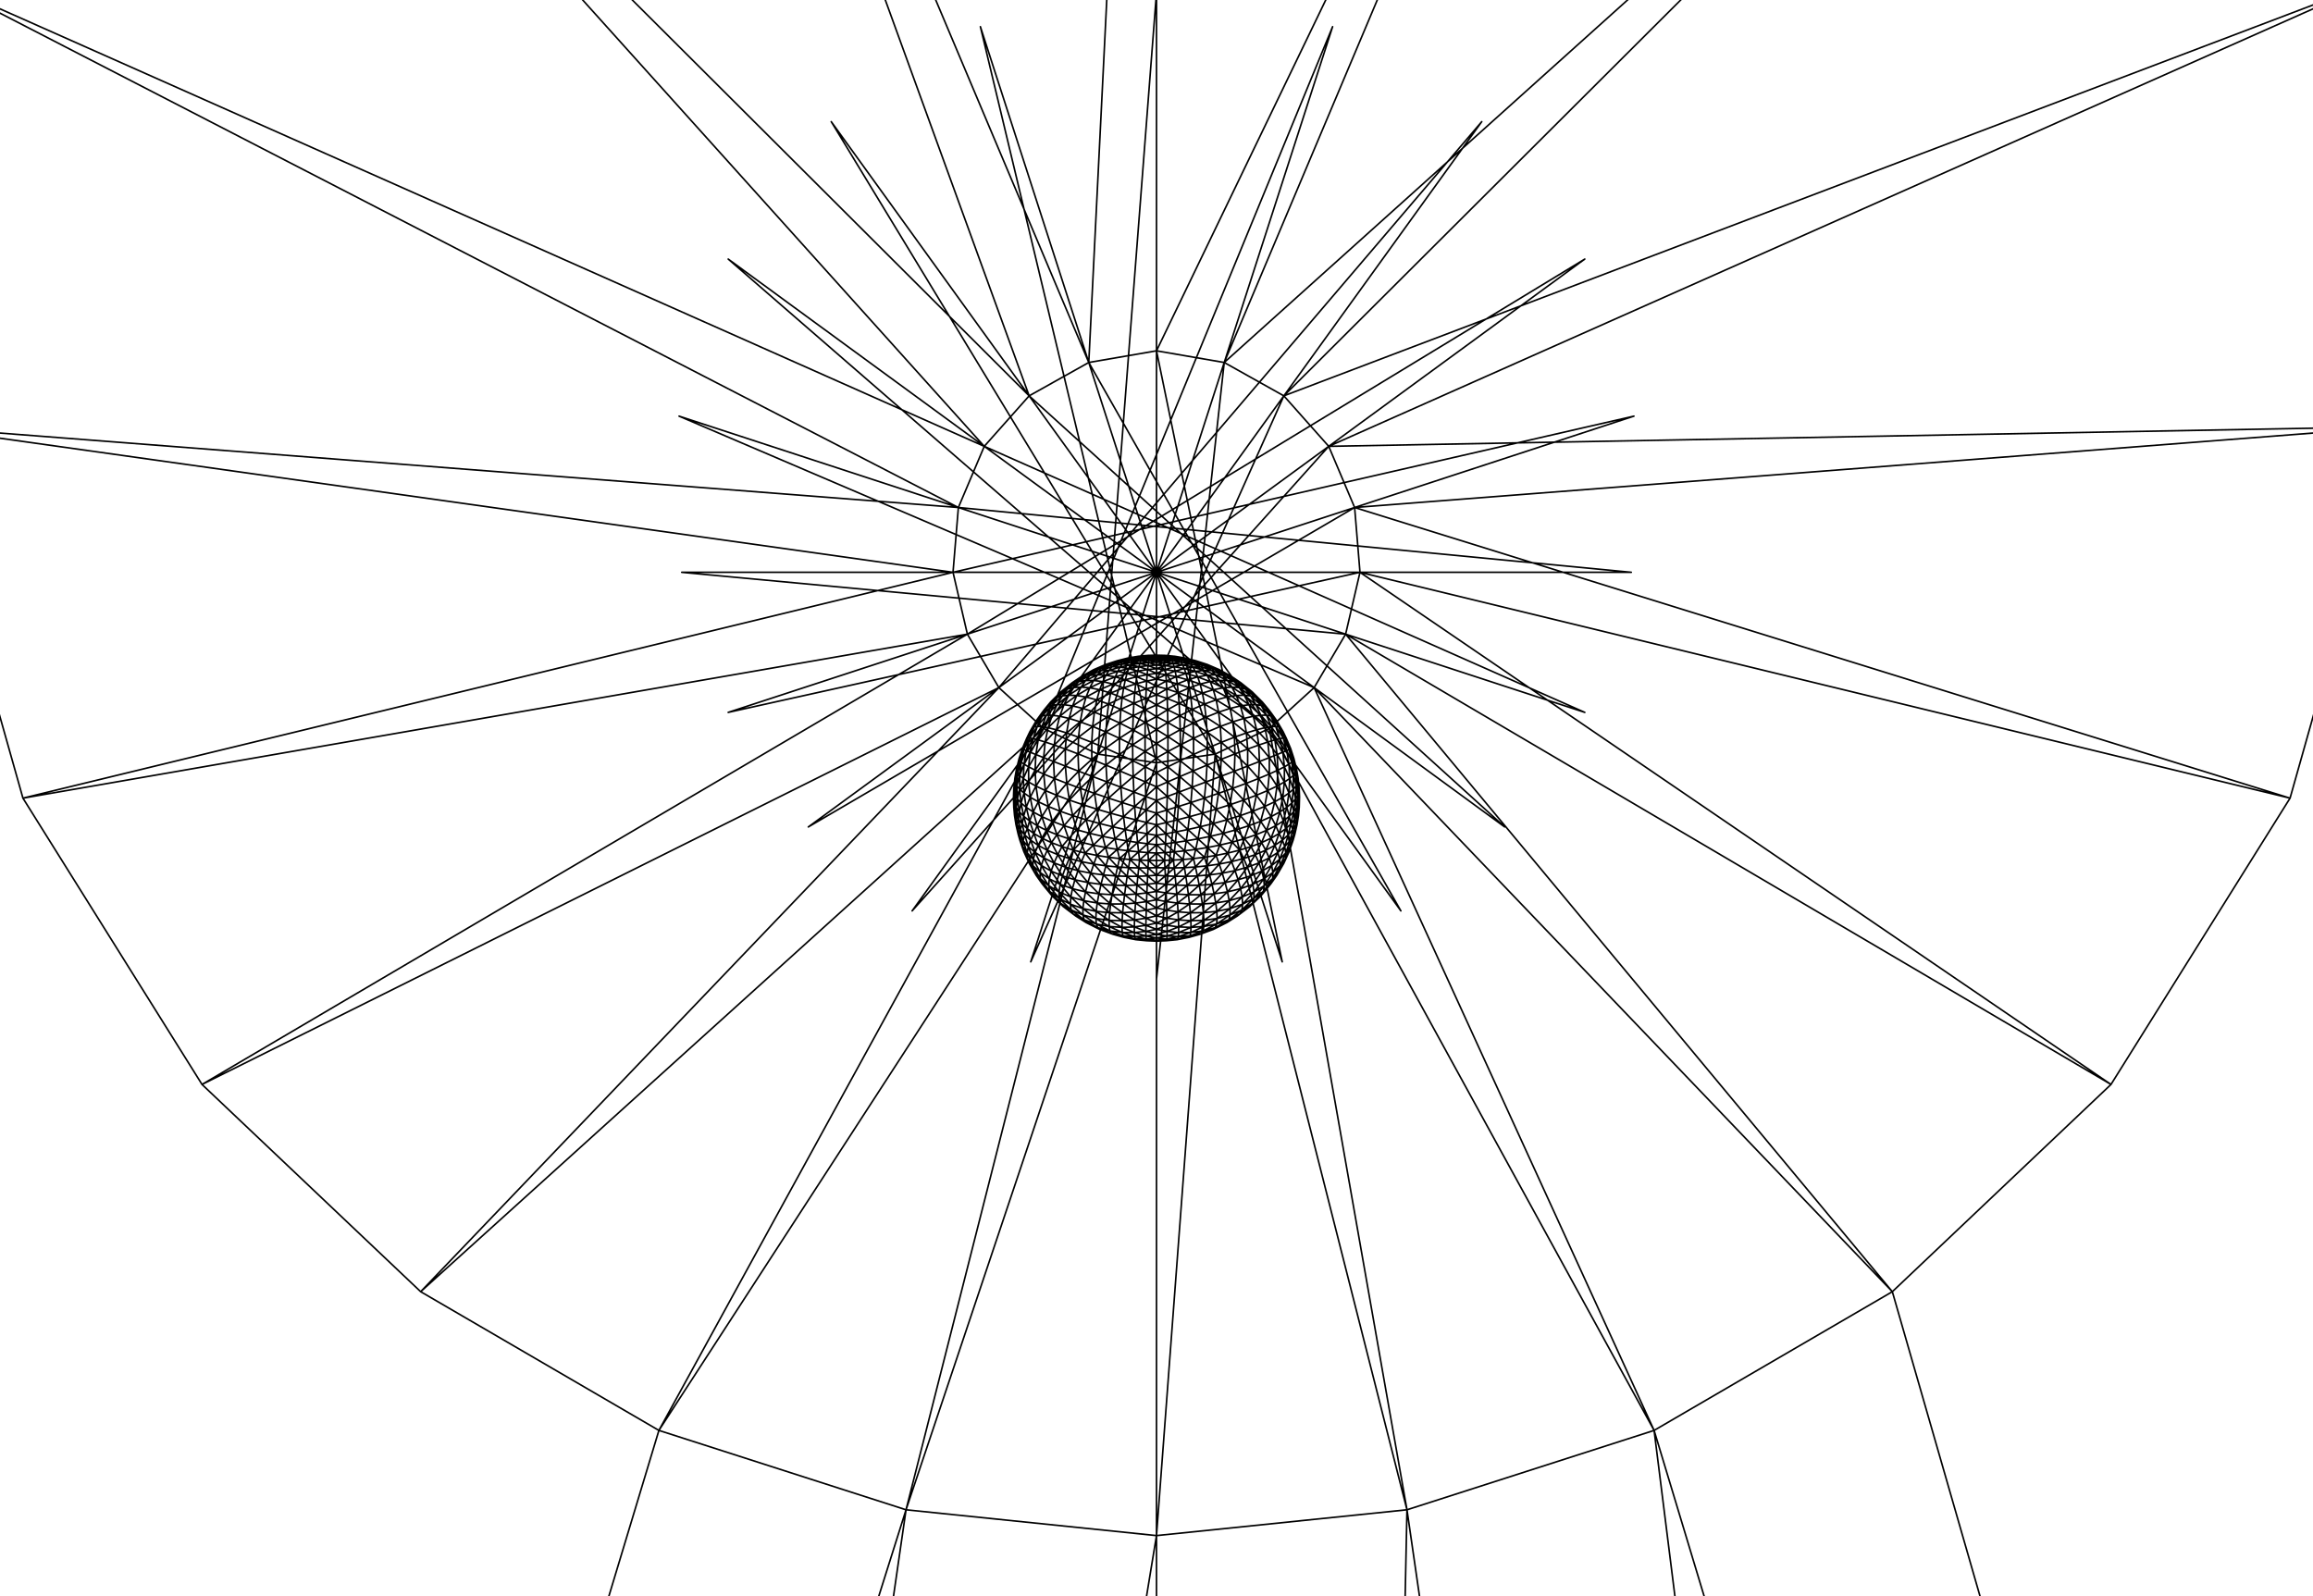 <svg viewBox="-724.5 -500 1449 1000" width="1449pt" height="1000pt" xmlns="http://www.w3.org/2000/svg" style="touch-action: none; background-color: rgb(255, 255, 255);"><path d="M127.472,-141.486L124.118,-182.081L-268.327,-53.724zM124.118,-182.081L107.898,-220.396L-218.129,18.043zM118.48,-102.735L127.472,-141.486L-297.437,-141.486zM107.898,-220.396L79.781,-252.022L-153.092,70.621zM98.761,-69.257L118.48,-102.735L-299.101,-239.312zM79.781,-252.022L42.426,-272.924L-78.766,102.534zM42.426,-272.924L-0,-280.238L-0,113.216zM70.628,-43.631L98.761,-69.257L-268.31,-337.713zM-0,-280.238L-42.427,-272.924L78.765,102.533zM-42.427,-272.924L-79.782,-252.022L153.091,70.621zM-79.782,-252.022L-107.898,-220.396L218.129,18.042zM-107.898,-220.396L-124.119,-182.081L268.326,-53.725zM-124.119,-182.081L-127.473,-141.486L297.436,-141.486zM-127.473,-141.486L-118.48,-102.735L299.1,-239.312zM36.761,-27.597L70.628,-43.631L-203.76,-423.792zM-118.48,-102.735L-98.762,-69.257L268.309,-337.713zM-0,-22.146L36.761,-27.597L-110.329,-483.287zM-98.762,-69.257L-70.629,-43.631L203.759,-423.792zM-36.762,-27.597L-0,-22.146L-0,-504.621zM-70.629,-43.631L-36.762,-27.597L110.328,-483.287zM-0,-22.146L-3.0642817381385394e-14,461.966L36.761,-27.597zM-36.762,-27.597L-156.911,445.799L-0,-22.146zM36.761,-27.597L156.911,445.799L70.628,-43.631zM-70.629,-43.631L-311.728,396.075L-36.762,-27.597zM70.628,-43.631L311.728,396.075L98.761,-69.257zM-98.762,-69.257L-460.971,309.17L-70.629,-43.631zM98.761,-69.257L460.97,309.169L118.48,-102.735zM-118.48,-102.735L-597.946,179.35L-98.762,-69.257zM118.48,-102.735L597.945,179.349L127.472,-141.486zM-156.911,445.799L-3.0642817381385394e-14,461.966L-0,-22.146zM-3.0642817381385394e-14,461.966L156.911,445.799L36.761,-27.597zM-311.728,396.075L-156.911,445.799L-36.762,-27.597zM156.911,445.799L311.728,396.075L70.628,-43.631zM-127.473,-141.486L-710.126,0L-118.48,-102.735zM127.472,-141.486L710.125,-0L124.118,-182.081zM-460.971,309.17L-311.728,396.075L-70.629,-43.631zM311.728,396.075L460.97,309.169L98.761,-69.257zM-124.119,-182.081L-775.827,-232.703L-127.473,-141.486zM124.118,-182.081L775.826,-232.703L107.898,-220.396zM-597.946,179.35L-460.971,309.17L-98.762,-69.257zM460.97,309.169L597.945,179.349L118.48,-102.735zM-107.898,-220.396L-762.237,-511.226L-124.119,-182.081zM107.898,-220.396L762.236,-511.226L79.781,-252.022zM-710.126,0L-597.946,179.35L-118.48,-102.735zM597.945,179.349L710.125,-0L127.472,-141.486zM-79.782,-252.022L-631.462,-802.322L-107.898,-220.396zM79.781,-252.022L631.461,-802.321L42.426,-272.924zM-775.827,-232.703L-710.126,0L-127.473,-141.486zM710.125,-0L775.826,-232.703L124.118,-182.081zM-42.427,-272.924L-364.828,-1036.513L-79.782,-252.022zM42.426,-272.924L364.828,-1036.512L-0,-280.238zM-0,-280.238L2.245296188988797e-13,-1128.324L-42.427,-272.924zM-762.237,-511.226L-775.827,-232.703L-124.119,-182.081zM775.826,-232.703L762.236,-511.226L107.898,-220.396zM82.431,-34.876L81.299,-37.525L84.052,-31.036zM-81.299,-37.525L-82.431,-34.876L-84.052,-31.036zM87.286,19.693L86.638,22.658L88.057,16.509zM-86.638,22.658L-87.286,19.693L-88.057,16.509zM71.735,53.523L65.549,61.065L69.846,55.875zM-69.846,55.876L-65.549,61.065L-71.735,53.523zM71.9,-53.298L70.235,-55.503L75.206,-48.693zM-70.235,-55.503L-71.9,-53.298L-75.206,-48.693zM52.342,72.472L50.548,73.876L58.401,67.945zM-50.548,73.876L-52.342,72.472L-58.401,67.945zM6.305,89.233L6.08,89.33L12.88,88.669zM-6.08,89.33L-6.305,89.233L-12.88,88.669zM25.362,-85.843L24.47,-86.118L31.829,-83.737zM-24.47,-86.118L-25.362,-85.843L-31.829,-83.737zM84.052,-31.036L86.151,-24.301L86.07,-24.829zM-86.151,-24.301L-84.052,-31.036L-86.07,-24.829zM28.431,84.743L27.366,85.255L35.627,82.213zM-27.366,85.255L-28.431,84.743L-35.626,82.213zM18.195,-87.71L11.551,-88.853L17.543,-87.715zM-17.543,-87.715L-11.551,-88.853L-18.195,-87.71zM47.143,-76.156L39.462,-80.443L45.492,-76.989zM-45.492,-76.989L-39.462,-80.443L-47.143,-76.156zM76.824,45.662L75.317,48.454L79.728,40.884zM-75.317,48.454L-76.824,45.662L-79.728,40.884zM86.07,-24.829L86.151,-24.301L87.738,-18.14zM-87.738,-18.14L-86.151,-24.301L-86.07,-24.829zM6.305,89.233L0,89.582L6.08,89.33zM-6.08,89.33L0,89.582L-6.305,89.233zM87.738,-18.14L88.807,-11.103L88.72,-12.446zM-88.807,-11.103L-87.738,-18.14L-88.72,-12.446zM88.72,-12.446L88.807,-11.103L89.41,-5.666zM-89.41,-5.666L-88.807,-11.103L-88.72,-12.446zM89.41,-5.666L89.492,1.213L89.59,-0.767zM-89.492,1.213L-89.41,-5.666L-89.59,-0.767zM89.59,-0.767L89.492,1.213L89.406,5.729zM-89.406,5.729L-89.492,1.213L-89.59,-0.767zM88.368,13.593L88.057,16.509L88.94,10.864zM-88.057,16.509L-88.368,13.593L-88.94,10.864zM87.286,19.693L85.586,26.332L86.638,22.658zM-86.638,22.658L-85.586,26.332L-87.286,19.693zM52.342,72.472L44.066,77.961L50.548,73.876zM-50.548,73.876L-44.066,77.961L-52.342,72.472zM79.267,-41.746L75.206,-48.693L77.732,-44.158zM-77.732,-44.158L-75.206,-48.693L-79.267,-41.746zM28.431,84.743L20.367,87.21L27.366,85.255zM-27.366,85.255L-20.367,87.21L-28.431,84.743zM66.334,-60.213L59.935,-66.597L64.419,-61.944zM-64.419,-61.944L-59.935,-66.597L-66.334,-60.213zM47.143,-76.156L45.492,-76.989L52.903,-72.236zM-45.492,-76.989L-47.143,-76.156L-52.903,-72.235zM18.195,-87.71L17.543,-87.715L24.47,-86.118zM-17.543,-87.715L-18.195,-87.71L-24.47,-86.118zM11.551,-88.853L5.484,-89.426L11.137,-88.672zM-11.137,-88.672L-5.484,-89.426L-11.551,-88.853zM79.267,-41.746L77.732,-44.158L81.299,-37.525zM-77.732,-44.158L-79.267,-41.746L-81.299,-37.525zM76.824,45.662L71.735,53.523L75.317,48.454zM-75.317,48.454L-71.735,53.523L-76.824,45.662zM88.969,8.049L88.94,10.864L89.406,5.729zM-88.94,10.864L-88.969,8.049L-89.406,5.729zM66.334,-60.213L64.419,-61.944L70.235,-55.503zM-64.419,-61.944L-66.334,-60.213L-70.235,-55.503zM80.805,37.81L79.728,40.884L83.114,33.441zM-79.728,40.884L-80.805,37.81L-83.114,33.441zM39.462,-80.443L31.829,-83.737L37.968,-80.806zM-37.968,-80.806L-31.829,-83.737L-39.462,-80.443zM88.368,13.593L87.286,19.693L88.057,16.509zM-88.057,16.509L-87.286,19.693L-88.368,13.593zM60.085,65.86L58.401,67.945L65.549,61.065zM-58.401,67.945L-60.085,65.86L-65.549,61.065zM81.299,-37.525L83.83,-30.863L84.052,-31.036zM-83.83,-30.863L-81.299,-37.525L-84.052,-31.036zM13.33,88.182L12.88,88.669L20.367,87.21zM-12.88,88.669L-13.33,88.182L-20.367,87.21zM5.484,-89.426L-0,-89.568L5.29,-89.127zM-5.29,-89.127L-0,-89.568L-5.484,-89.426zM11.551,-88.853L11.137,-88.672L17.543,-87.715zM-11.137,-88.672L-11.551,-88.853L-17.543,-87.715zM84.052,-31.036L83.83,-30.863L86.151,-24.301zM-86.151,-24.301L-83.83,-30.863L-84.052,-31.036zM36.86,81.088L35.627,82.213L44.066,77.961zM-35.626,82.213L-36.86,81.088L-44.066,77.961zM86.151,-24.301L87.647,-17.083L87.738,-18.14zM-87.647,-17.083L-86.151,-24.301L-87.738,-18.14zM89.492,1.213L88.969,8.049L89.406,5.729zM-88.969,8.049L-89.492,1.213L-89.406,5.729zM87.738,-18.14L87.647,-17.083L88.807,-11.103zM-88.807,-11.103L-87.647,-17.083L-87.738,-18.14zM39.462,-80.443L37.968,-80.806L45.492,-76.989zM-37.968,-80.806L-39.462,-80.443L-45.492,-76.989zM88.969,8.049L88.368,13.593L88.94,10.864zM-88.94,10.864L-88.368,13.593L-88.969,8.049zM89.41,-5.666L89.216,-3.863L89.492,1.213zM-89.492,1.213L-89.216,-3.863L-89.41,-5.666zM88.807,-11.103L89.216,-3.863L89.41,-5.666zM-89.216,-3.863L-88.807,-11.103L-89.41,-5.666zM59.935,-66.597L52.903,-72.236L57.902,-67.802zM-57.902,-67.802L-52.903,-72.235L-59.935,-66.597zM13.33,88.182L6.305,89.233L12.88,88.669zM-12.88,88.669L-6.305,89.233L-13.33,88.182zM75.206,-48.693L70.235,-55.503L73.317,-50.761zM-73.317,-50.761L-70.235,-55.503L-75.206,-48.693zM60.085,65.86L52.342,72.472L58.401,67.945zM-58.401,67.945L-52.342,72.472L-60.085,65.86zM80.805,37.81L76.824,45.662L79.728,40.884zM-79.728,40.884L-76.824,45.662L-80.805,37.81zM83.765,30.231L83.114,33.441L85.586,26.332zM-83.114,33.441L-83.764,30.232L-85.586,26.332zM31.829,-83.737L24.47,-86.118L30.57,-83.719zM-30.57,-83.719L-24.47,-86.118L-31.829,-83.737zM5.484,-89.426L5.29,-89.127L11.137,-88.672zM-5.29,-89.127L-5.484,-89.426L-11.137,-88.672zM36.86,81.088L28.431,84.743L35.627,82.213zM-35.626,82.213L-28.431,84.743L-36.86,81.088zM75.206,-48.693L73.317,-50.761L77.732,-44.158zM-73.317,-50.761L-75.206,-48.693L-77.732,-44.158zM59.935,-66.597L57.902,-67.802L64.419,-61.944zM-57.902,-67.802L-59.935,-66.597L-64.419,-61.944zM0,89.018L0,89.582L6.305,89.233zM0,89.582L0,89.018L-6.305,89.233zM66.97,58.381L65.549,61.065L71.735,53.523zM-65.549,61.065L-66.97,58.381L-71.735,53.523zM-0,-89.568L-0,-89.203L5.29,-89.127zM-0,-89.203L-0,-89.568L-5.29,-89.127zM31.829,-83.737L30.57,-83.719L37.968,-80.806zM-30.57,-83.719L-31.829,-83.737L-37.968,-80.806zM85.847,23.109L85.586,26.332L87.286,19.693zM-85.586,26.332L-85.847,23.109L-87.286,19.693zM77.732,-44.158L80.661,-37.708L81.299,-37.525zM-80.661,-37.708L-77.732,-44.158L-81.299,-37.525zM24.47,-86.118L17.543,-87.715L23.486,-85.816zM-23.486,-85.816L-17.543,-87.715L-24.47,-86.118zM83.765,30.231L80.805,37.81L83.114,33.441zM-83.114,33.441L-80.805,37.81L-83.764,30.232zM52.903,-72.236L45.492,-76.989L50.89,-72.913zM-50.89,-72.913L-45.492,-76.989L-52.903,-72.235zM81.299,-37.525L80.661,-37.708L83.83,-30.863zM-83.83,-30.863L-80.661,-37.708L-81.299,-37.525zM21.017,86.219L20.367,87.21L28.431,84.743zM-20.367,87.21L-21.017,86.219L-28.431,84.743zM89.492,1.213L88.947,3.418L88.969,8.049zM-88.969,8.049L-88.947,3.418L-89.492,1.213zM83.83,-30.863L85.784,-23.57L86.151,-24.301zM-85.784,-23.57L-83.83,-30.863L-86.151,-24.301zM70.235,-55.503L64.419,-61.944L68.08,-57.133zM-68.08,-57.133L-64.419,-61.944L-70.235,-55.503zM89.216,-3.863L88.947,3.418L89.492,1.213zM-88.947,3.418L-89.216,-3.863L-89.492,1.213zM86.151,-24.301L85.784,-23.57L87.647,-17.083zM-87.647,-17.083L-85.784,-23.57L-86.151,-24.301zM45.345,76.153L44.066,77.961L52.342,72.472zM-44.066,77.961L-45.345,76.153L-52.342,72.472zM66.97,58.381L60.085,65.86L65.549,61.065zM-65.549,61.065L-60.085,65.86L-66.97,58.381zM88.807,-11.103L88.447,-9.528L89.216,-3.863zM-89.216,-3.863L-88.447,-9.528L-88.807,-11.103zM87.647,-17.083L88.447,-9.528L88.807,-11.103zM-88.447,-9.528L-87.647,-17.083L-88.807,-11.103zM87.216,16.545L87.286,19.693L88.368,13.593zM-87.286,19.693L-87.216,16.545L-88.368,13.593zM52.903,-72.236L50.89,-72.913L57.902,-67.802zM-50.89,-72.913L-52.903,-72.235L-57.902,-67.802zM17.543,-87.715L11.137,-88.672L16.839,-87.219zM-16.839,-87.219L-11.137,-88.672L-17.543,-87.715zM24.47,-86.118L23.486,-85.816L30.57,-83.719zM-23.486,-85.816L-24.47,-86.118L-30.57,-83.719zM21.017,86.219L13.33,88.182L20.367,87.21zM-20.367,87.21L-13.33,88.182L-21.017,86.219zM70.235,-55.503L68.08,-57.133L73.317,-50.761zM-68.08,-57.133L-70.235,-55.503L-73.317,-50.761zM85.847,23.109L83.765,30.231L85.586,26.332zM-85.586,26.332L-83.764,30.232L-85.847,23.109zM72.783,50.385L71.735,53.523L76.824,45.662zM-71.735,53.523L-72.783,50.385L-76.824,45.662zM45.345,76.153L36.86,81.088L44.066,77.961zM-44.066,77.961L-36.86,81.088L-45.345,76.153zM88.027,10.577L88.368,13.593L88.969,8.049zM-88.368,13.593L-88.027,10.577L-88.969,8.049zM45.492,-76.989L37.968,-80.806L43.624,-77.185zM-43.624,-77.185L-37.968,-80.806L-45.492,-76.989zM11.137,-88.672L5.29,-89.127L10.698,-88.056zM-10.698,-88.056L-5.29,-89.127L-11.137,-88.672zM17.543,-87.715L16.839,-87.219L23.486,-85.816zM-16.839,-87.219L-17.543,-87.715L-23.486,-85.816zM6.483,88.264L6.305,89.233L13.33,88.182zM-6.305,89.233L-6.483,88.264L-13.33,88.182zM73.317,-50.761L76.566,-44.667L77.732,-44.158zM-76.566,-44.667L-73.317,-50.761L-77.732,-44.158zM87.216,16.545L85.847,23.109L87.286,19.693zM-87.286,19.693L-85.847,23.109L-87.216,16.545zM77.732,-44.158L76.566,-44.667L80.661,-37.708zM-80.661,-37.708L-76.566,-44.667L-77.732,-44.158zM64.419,-61.944L57.902,-67.802L62.118,-63.077zM-62.118,-63.077L-57.902,-67.802L-64.419,-61.944zM6.483,88.264L0,89.018L6.305,89.233zM-6.305,89.233L0,89.018L-6.483,88.264zM5.29,-89.127L-0,-89.203L5.088,-88.451zM-5.088,-88.451L-0,-89.203L-5.29,-89.127zM45.492,-76.989L43.624,-77.185L50.89,-72.913zM-43.624,-77.185L-45.492,-76.989L-50.89,-72.913zM72.783,50.385L66.97,58.381L71.735,53.523zM-71.735,53.523L-66.97,58.381L-72.783,50.385zM88.947,3.418L88.027,10.577L88.969,8.049zM-88.027,10.577L-88.947,3.418L-88.969,8.049zM77.445,42.239L76.824,45.662L80.805,37.81zM-76.824,45.662L-77.445,42.239L-80.805,37.81zM11.137,-88.672L10.698,-88.056L16.839,-87.219zM-10.698,-88.056L-11.137,-88.672L-16.839,-87.219zM88.027,10.577L87.216,16.545L88.368,13.593zM-88.368,13.593L-87.216,16.545L-88.027,10.577zM80.661,-37.708L83.072,-30.48L83.83,-30.863zM-83.072,-30.48L-80.661,-37.708L-83.83,-30.863zM37.968,-80.806L30.57,-83.719L36.338,-80.599zM-36.338,-80.599L-30.57,-83.719L-37.968,-80.806zM53.516,69.979L52.342,72.472L60.085,65.86zM-52.342,72.472L-53.516,69.979L-60.085,65.86zM89.216,-3.863L88.502,-1.819L88.947,3.418zM-88.947,3.418L-88.502,-1.819L-89.216,-3.863zM64.419,-61.944L62.118,-63.077L68.08,-57.133zM-62.118,-63.077L-64.419,-61.944L-68.08,-57.133zM83.83,-30.863L83.072,-30.48L85.784,-23.57zM-85.784,-23.57L-83.072,-30.48L-83.83,-30.863zM88.447,-9.528L88.502,-1.819L89.216,-3.863zM-88.502,-1.819L-88.447,-9.528L-89.216,-3.863zM29.214,83.143L28.431,84.743L36.86,81.088zM-28.431,84.743L-29.214,83.143L-36.86,81.088zM85.784,-23.57L87.029,-15.784L87.647,-17.083zM-87.029,-15.784L-85.784,-23.57L-87.647,-17.083zM87.647,-17.083L87.029,-15.784L88.447,-9.528zM-88.447,-9.528L-87.029,-15.784L-87.647,-17.083zM5.29,-89.127L5.088,-88.451L10.698,-88.056zM-5.088,-88.451L-5.29,-89.127L-10.698,-88.056zM29.214,83.143L21.017,86.219L28.431,84.743zM-28.431,84.743L-21.017,86.219L-29.214,83.143zM37.968,-80.806L36.338,-80.599L43.624,-77.185zM-36.338,-80.599L-37.968,-80.806L-43.624,-77.185zM81.001,34.266L80.805,37.81L83.765,30.231zM-80.805,37.81L-81.001,34.266L-83.764,30.232zM53.516,69.979L45.345,76.153L52.342,72.472zM-52.342,72.472L-45.345,76.153L-53.516,69.979zM30.57,-83.719L23.486,-85.816L29.232,-83.202zM-29.232,-83.202L-23.486,-85.816L-30.57,-83.719zM-0,-89.203L-0,-88.51L5.088,-88.451zM-0,-88.51L-0,-89.203L-5.088,-88.451zM57.902,-67.802L50.89,-72.913L55.589,-68.421zM-55.589,-68.421L-50.89,-72.913L-57.902,-67.802zM77.445,42.239L72.783,50.385L76.824,45.662zM-76.824,45.662L-72.783,50.385L-77.445,42.239zM68.08,-57.133L71.529,-51.525L73.317,-50.761zM-71.529,-51.525L-68.08,-57.133L-73.317,-50.761zM73.317,-50.761L71.529,-51.525L76.566,-44.667zM-76.566,-44.667L-71.529,-51.525L-73.317,-50.761zM57.902,-67.802L55.589,-68.421L62.118,-63.077zM-55.589,-68.421L-57.902,-67.802L-62.118,-63.077zM13.663,86.704L13.33,88.182L21.017,86.219zM-13.33,88.182L-13.663,86.704L-21.017,86.219zM23.486,-85.816L16.839,-87.219L22.458,-85.083zM-22.458,-85.083L-16.839,-87.219L-23.486,-85.816zM83.577,26.701L83.765,30.231L85.847,23.109zM-83.764,30.232L-83.577,26.701L-85.847,23.109zM30.57,-83.719L29.232,-83.202L36.338,-80.599zM-29.232,-83.202L-30.57,-83.719L-36.338,-80.599zM61.005,62.76L60.085,65.86L66.97,58.381zM-60.085,65.86L-61.004,62.76L-66.97,58.381zM88.947,3.418L87.818,5.851L88.027,10.577zM-88.027,10.577L-87.818,5.851L-88.947,3.418zM76.566,-44.667L79.388,-37.662L80.661,-37.708zM-79.388,-37.662L-76.566,-44.667L-80.661,-37.708zM13.663,86.704L6.483,88.264L13.33,88.182zM-13.33,88.182L-6.483,88.264L-13.663,86.704zM88.502,-1.819L87.818,5.851L88.947,3.418zM-87.818,5.851L-88.502,-1.819L-88.947,3.418zM81.001,34.266L77.445,42.239L80.805,37.81zM-80.805,37.81L-77.445,42.239L-81.001,34.266zM80.661,-37.708L79.388,-37.662L83.072,-30.48zM-83.072,-30.48L-79.388,-37.662L-80.661,-37.708zM50.89,-72.913L43.624,-77.185L48.694,-73.045zM-48.694,-73.045L-43.624,-77.185L-50.89,-72.913zM16.839,-87.219L10.698,-88.056L16.113,-86.353zM-16.113,-86.353L-10.698,-88.056L-16.839,-87.219zM85.339,19.689L85.847,23.109L87.216,16.545zM-85.847,23.109L-85.339,19.689L-87.216,16.545zM88.447,-9.528L87.479,-7.695L88.502,-1.819zM-88.502,-1.819L-87.479,-7.695L-88.447,-9.528zM37.669,78.811L36.86,81.088L45.345,76.153zM-36.86,81.088L-37.669,78.811L-45.345,76.153zM87.029,-15.784L87.479,-7.695L88.447,-9.528zM-87.479,-7.695L-87.029,-15.784L-88.447,-9.528zM83.072,-30.48L84.796,-22.583L85.784,-23.57zM-84.796,-22.583L-83.072,-30.48L-85.784,-23.57zM0,87.606L0,89.018L6.483,88.264zM0,89.018L0,87.606L-6.483,88.264zM85.784,-23.57L84.796,-22.583L87.029,-15.784zM-87.029,-15.784L-84.796,-22.583L-85.784,-23.57zM23.486,-85.816L22.458,-85.083L29.232,-83.202zM-22.458,-85.083L-23.486,-85.816L-29.232,-83.202zM62.118,-63.077L65.617,-58.05L68.08,-57.133zM-65.617,-58.05L-62.118,-63.077L-68.08,-57.133zM10.698,-88.056L5.088,-88.451L10.249,-87.123zM-10.249,-87.123L-5.088,-88.451L-10.698,-88.056zM61.005,62.76L53.516,69.979L60.085,65.86zM-60.085,65.86L-53.516,69.979L-61.004,62.76zM86.455,13.296L87.216,16.545L88.027,10.577zM-87.216,16.545L-86.455,13.296L-88.027,10.577zM50.89,-72.913L48.694,-73.045L55.589,-68.421zM-48.694,-73.045L-50.89,-72.913L-55.589,-68.421zM83.577,26.701L81.001,34.266L83.765,30.231zM-83.764,30.232L-81.001,34.266L-83.577,26.701zM37.669,78.811L29.214,83.143L36.86,81.088zM-36.86,81.088L-29.214,83.143L-37.669,78.811zM5.088,-88.451L-0,-88.51L4.882,-87.5zM-4.882,-87.5L-0,-88.51L-5.088,-88.451zM68.08,-57.133L65.617,-58.05L71.529,-51.525zM-71.529,-51.525L-65.617,-58.05L-68.08,-57.133zM16.839,-87.219L16.113,-86.353L22.458,-85.083zM-16.113,-86.353L-16.839,-87.219L-22.458,-85.083zM67.522,54.821L66.97,58.381L72.783,50.385zM-66.97,58.381L-67.522,54.821L-72.783,50.385zM43.624,-77.185L36.338,-80.599L41.648,-76.894zM-41.648,-76.894L-36.338,-80.599L-43.624,-77.185zM85.339,19.689L83.577,26.701L85.847,23.109zM-85.847,23.109L-83.577,26.701L-85.339,19.689zM10.698,-88.056L10.249,-87.123L16.113,-86.353zM-10.249,-87.123L-10.698,-88.056L-16.113,-86.353zM87.818,5.851L86.455,13.296L88.027,10.577zM-86.455,13.296L-87.818,5.851L-88.027,10.577zM71.529,-51.525L74.666,-44.909L76.566,-44.667zM-74.666,-44.909L-71.529,-51.525L-76.566,-44.667zM5.088,-88.451L4.882,-87.5L10.249,-87.123zM-4.882,-87.5L-5.088,-88.451L-10.249,-87.123zM43.624,-77.185L41.648,-76.894L48.694,-73.045zM-41.648,-76.894L-43.624,-77.185L-48.694,-73.045zM86.455,13.296L85.339,19.689L87.216,16.545zM-87.216,16.545L-85.339,19.689L-86.455,13.296zM21.447,84.135L21.017,86.219L29.214,83.143zM-21.017,86.219L-21.447,84.135L-29.214,83.143zM55.589,-68.421L58.977,-64.022L62.118,-63.077zM-58.977,-64.022L-55.589,-68.421L-62.118,-63.077zM36.338,-80.599L29.232,-83.202L34.652,-79.97zM-34.652,-79.97L-29.232,-83.202L-36.338,-80.599zM76.566,-44.667L74.666,-44.909L79.388,-37.662zM-79.388,-37.662L-74.666,-44.909L-76.566,-44.667zM-0,-88.51L-0,-87.576L4.882,-87.5zM-0,-87.576L-0,-88.51L-4.882,-87.5zM88.502,-1.819L87.108,0.474L87.818,5.851zM-87.818,5.851L-87.108,0.474L-88.502,-1.819zM67.522,54.821L61.005,62.76L66.97,58.381zM-66.97,58.381L-61.004,62.76L-67.522,54.821zM21.447,84.135L13.663,86.704L21.017,86.219zM-21.017,86.219L-13.663,86.704L-21.447,84.135zM87.479,-7.695L87.108,0.474L88.502,-1.819zM-87.108,0.474L-87.479,-7.695L-88.502,-1.819zM72.911,46.546L72.783,50.385L77.445,42.239zM-72.783,50.385L-72.911,46.546L-77.445,42.239zM46.044,73.193L45.345,76.153L53.516,69.979zM-45.345,76.153L-46.044,73.193L-53.516,69.979zM79.388,-37.662L81.585,-29.815L83.072,-30.48zM-81.585,-29.814L-79.388,-37.662L-83.072,-30.48zM62.118,-63.077L58.977,-64.022L65.617,-58.05zM-65.617,-58.05L-58.977,-64.022L-62.118,-63.077zM87.029,-15.784L85.701,-14.204L87.479,-7.695zM-87.479,-7.695L-85.701,-14.204L-87.029,-15.784zM83.072,-30.48L81.585,-29.815L84.796,-22.583zM-84.796,-22.583L-81.585,-29.814L-83.072,-30.48zM84.796,-22.583L85.701,-14.204L87.029,-15.784zM-85.701,-14.204L-84.796,-22.583L-87.029,-15.784zM29.232,-83.202L22.458,-85.083L27.87,-82.328zM-27.87,-82.328L-22.458,-85.083L-29.232,-83.202zM36.338,-80.599L34.652,-79.97L41.648,-76.894zM-34.652,-79.97L-36.338,-80.599L-41.648,-76.894zM6.603,86.339L6.483,88.264L13.663,86.704zM-6.483,88.264L-6.603,86.339L-13.663,86.704zM6.603,86.339L0,87.606L6.483,88.264zM-6.483,88.264L0,87.606L-6.603,86.339zM46.044,73.193L37.669,78.811L45.345,76.153zM-45.345,76.153L-37.669,78.811L-46.044,73.193zM22.458,-85.083L16.113,-86.353L21.423,-84.049zM-21.423,-84.049L-16.113,-86.353L-22.458,-85.083zM48.694,-73.045L51.824,-69.27L55.589,-68.421zM-51.824,-69.27L-48.694,-73.045L-55.589,-68.421zM77.151,38.301L77.445,42.239L81.001,34.266zM-77.445,42.239L-77.151,38.301L-81.001,34.266zM29.232,-83.202L27.87,-82.328L34.652,-79.97zM-27.87,-82.328L-29.232,-83.202L-34.652,-79.97zM72.911,46.546L67.522,54.821L72.783,50.385zM-72.783,50.385L-67.522,54.821L-72.911,46.546zM65.617,-58.05L68.925,-51.964L71.529,-51.525zM-68.925,-51.964L-65.617,-58.05L-71.529,-51.525zM16.113,-86.353L10.249,-87.123L15.388,-85.231zM-15.388,-85.231L-10.249,-87.123L-16.113,-86.353zM87.818,5.851L85.957,8.496L86.455,13.296zM-86.455,13.296L-85.957,8.496L-87.818,5.851zM10.249,-87.123L4.882,-87.5L9.803,-85.97zM-9.803,-85.97L-4.882,-87.5L-10.249,-87.123zM55.589,-68.421L51.824,-69.27L58.977,-64.022zM-58.977,-64.022L-51.824,-69.27L-55.589,-68.421zM80.33,30.376L81.001,34.266L83.577,26.701zM-81.001,34.266L-80.33,30.376L-83.577,26.701zM71.529,-51.525L68.925,-51.964L74.666,-44.909zM-74.666,-44.909L-68.925,-51.964L-71.529,-51.525zM4.882,-87.5L-0,-87.576L4.677,-86.357zM-4.677,-86.357L-0,-87.576L-4.882,-87.5zM22.458,-85.083L21.423,-84.049L27.87,-82.328zM-21.423,-84.049L-22.458,-85.083L-27.87,-82.328zM87.108,0.474L85.957,8.496L87.818,5.851zM-85.957,8.496L-87.108,0.474L-87.818,5.851zM53.962,66.409L53.516,69.979L61.005,62.76zM-53.516,69.979L-53.962,66.409L-61.004,62.76zM29.648,80.387L29.214,83.143L37.669,78.811zM-29.214,83.143L-29.648,80.387L-37.669,78.811zM41.648,-76.894L44.408,-73.694L48.694,-73.045zM-44.408,-73.693L-41.648,-76.894L-48.694,-73.045zM16.113,-86.353L15.388,-85.231L21.423,-84.049zM-15.388,-85.231L-16.113,-86.353L-21.423,-84.049zM82.598,22.966L83.577,26.701L85.339,19.689zM-83.577,26.701L-82.598,22.966L-85.339,19.689zM77.151,38.301L72.911,46.546L77.445,42.239zM-77.445,42.239L-72.911,46.546L-77.151,38.301zM74.666,-44.909L77.278,-37.293L79.388,-37.662zM-77.278,-37.293L-74.666,-44.909L-79.388,-37.662zM87.479,-7.695L85.72,-5.585L87.108,0.474zM-87.108,0.474L-85.72,-5.585L-87.479,-7.695zM10.249,-87.123L9.803,-85.97L15.388,-85.231zM-9.803,-85.97L-10.249,-87.123L-15.388,-85.231zM29.648,80.387L21.447,84.135L29.214,83.143zM-29.214,83.143L-21.447,84.135L-29.648,80.387zM84.126,16.173L85.339,19.689L86.455,13.296zM-85.339,19.689L-84.126,16.173L-86.455,13.296zM85.701,-14.204L85.72,-5.585L87.479,-7.695zM-85.72,-5.585L-85.701,-14.204L-87.479,-7.695zM79.388,-37.662L77.278,-37.293L81.585,-29.815zM-81.585,-29.814L-77.278,-37.293L-79.388,-37.662zM4.882,-87.5L4.677,-86.357L9.803,-85.97zM-4.677,-86.357L-4.882,-87.5L-9.803,-85.97zM-0,-87.576L-9.917906219859118e-20,-86.471L4.677,-86.357zM-9.917906219859118e-20,-86.471L-0,-87.576L-4.677,-86.357zM48.694,-73.045L44.408,-73.694L51.824,-69.27zM-51.824,-69.27L-44.408,-73.693L-48.694,-73.045zM84.796,-22.583L82.981,-21.282L85.701,-14.204zM-85.701,-14.204L-82.981,-21.282L-84.796,-22.583zM81.585,-29.815L82.981,-21.282L84.796,-22.583zM-82.981,-21.282L-81.585,-29.814L-84.796,-22.583zM53.962,66.409L46.044,73.193L53.516,69.979zM-53.516,69.979L-46.044,73.193L-53.962,66.409zM34.652,-79.97L36.972,-77.267L41.648,-76.894zM-36.972,-77.267L-34.652,-79.97L-41.648,-76.894zM58.977,-64.022L62.286,-58.565L65.617,-58.05zM-62.286,-58.565L-58.977,-64.022L-65.617,-58.05zM80.33,30.376L77.151,38.301L81.001,34.266zM-81.001,34.266L-77.151,38.301L-80.33,30.376zM13.853,84.178L13.663,86.704L21.447,84.135zM-13.663,86.704L-13.853,84.178L-21.447,84.135zM13.853,84.178L6.603,86.339L13.663,86.704zM-13.663,86.704L-6.603,86.339L-13.853,84.178zM0,85.306L0,87.606L6.603,86.339zM0,87.606L0,85.306L-6.603,86.339zM85.957,8.496L84.126,16.173L86.455,13.296zM-84.126,16.173L-85.957,8.496L-86.455,13.296zM65.617,-58.05L62.286,-58.565L68.925,-51.964zM-68.925,-51.964L-62.286,-58.565L-65.617,-58.05zM27.87,-82.328L29.724,-80.032L34.652,-79.97zM-29.724,-80.032L-27.87,-82.328L-34.652,-79.97zM82.598,22.966L80.33,30.376L83.577,26.701zM-83.577,26.701L-80.33,30.376L-82.598,22.966zM61.085,58.73L61.005,62.76L67.522,54.821zM-61.004,62.76L-61.085,58.73L-67.522,54.821zM41.648,-76.894L36.972,-77.267L44.408,-73.694zM-44.408,-73.693L-36.972,-77.267L-41.648,-76.894zM84.126,16.173L82.598,22.966L85.339,19.689zM-85.339,19.689L-82.598,22.966L-84.126,16.173zM21.423,-84.049L22.821,-82.072L27.87,-82.328zM-22.821,-82.072L-21.423,-84.049L-27.87,-82.328zM87.108,0.474L84.865,3.007L85.957,8.496zM-85.957,8.496L-84.865,3.007L-87.108,0.474zM37.984,75.377L37.669,78.811L46.044,73.193zM-37.669,78.811L-37.983,75.377L-46.044,73.193zM15.388,-85.231L16.362,-83.493L21.423,-84.049zM-16.362,-83.493L-15.388,-85.231L-21.423,-84.049zM51.824,-69.27L54.963,-64.481L58.977,-64.022zM-54.963,-64.481L-51.824,-69.27L-58.977,-64.022zM34.652,-79.97L29.724,-80.032L36.972,-77.267zM-36.972,-77.267L-29.724,-80.032L-34.652,-79.97zM68.925,-51.964L71.836,-44.765L74.666,-44.909zM-71.836,-44.765L-68.925,-51.964L-74.666,-44.909zM9.803,-85.97L10.4,-84.408L15.388,-85.231zM-10.4,-84.408L-9.803,-85.97L-15.388,-85.231zM4.677,-86.357L4.95,-84.921L9.803,-85.97zM-4.95,-84.921L-4.677,-86.357L-9.803,-85.97zM-9.917906219859118e-20,-86.471L0,-85.123L4.677,-86.357zM0,-85.123L-9.917906219859118e-20,-86.471L-4.677,-86.357zM61.085,58.73L53.962,66.409L61.005,62.76zM-61.004,62.76L-53.962,66.409L-61.085,58.73zM85.72,-5.585L84.865,3.007L87.108,0.474zM-84.865,3.007L-85.72,-5.585L-87.108,0.474zM67.179,50.522L67.522,54.821L72.911,46.546zM-67.522,54.821L-67.179,50.522L-72.911,46.546zM74.666,-44.909L71.836,-44.765L77.278,-37.293zM-77.278,-37.293L-71.836,-44.765L-74.666,-44.909zM37.984,75.377L29.648,80.387L37.669,78.811zM-37.669,78.811L-29.648,80.387L-37.983,75.377zM27.87,-82.328L22.821,-82.072L29.724,-80.032zM-29.724,-80.032L-22.821,-82.072L-27.87,-82.328zM58.977,-64.022L54.963,-64.481L62.286,-58.565zM-62.286,-58.565L-54.963,-64.481L-58.977,-64.022zM85.701,-14.204L83.458,-12.31L85.72,-5.585zM-85.72,-5.585L-83.458,-12.31L-85.701,-14.204zM77.278,-37.293L79.154,-28.789L81.585,-29.815zM-79.154,-28.789L-77.278,-37.293L-81.585,-29.814zM21.423,-84.049L16.362,-83.493L22.821,-82.072zM-22.821,-82.072L-16.362,-83.493L-21.423,-84.049zM82.981,-21.282L83.458,-12.31L85.701,-14.204zM-83.458,-12.31L-82.981,-21.282L-85.701,-14.204zM81.585,-29.815L79.154,-28.789L82.981,-21.282zM-82.981,-21.282L-79.154,-28.789L-81.585,-29.814zM15.388,-85.231L10.4,-84.408L16.362,-83.493zM-16.362,-83.493L-10.4,-84.408L-15.388,-85.231zM44.408,-73.694L47.231,-69.556L51.824,-69.27zM-47.231,-69.556L-44.408,-73.693L-51.824,-69.27zM4.677,-86.357L0,-85.123L4.95,-84.921zM-4.95,-84.921L0,-85.123L-4.677,-86.357zM9.803,-85.97L4.95,-84.921L10.4,-84.408zM-10.4,-84.408L-4.95,-84.921L-9.803,-85.97zM21.625,80.948L21.447,84.135L29.648,80.387zM-21.447,84.135L-21.625,80.948L-29.648,80.387zM72.144,42.17L72.911,46.546L77.151,38.301zM-72.911,46.546L-72.143,42.17L-77.151,38.301zM21.625,80.948L13.853,84.178L21.447,84.135zM-21.447,84.135L-13.853,84.178L-21.625,80.948zM85.957,8.496L83.222,11.32L84.126,16.173zM-84.126,16.173L-83.222,11.32L-85.957,8.496zM67.179,50.522L61.085,58.73L67.522,54.821zM-67.522,54.821L-61.085,58.73L-67.179,50.522zM6.656,83.452L6.603,86.339L13.853,84.178zM-6.603,86.339L-6.656,83.452L-13.853,84.178zM6.656,83.452L0,85.306L6.603,86.339zM-6.603,86.339L0,85.306L-6.656,83.452zM76.007,34.011L77.151,38.301L80.33,30.376zM-77.151,38.301L-76.007,34.011L-80.33,30.376zM62.286,-58.565L65.333,-51.937L68.925,-51.964zM-65.333,-51.937L-62.286,-58.565L-68.925,-51.964zM51.824,-69.27L47.231,-69.556L54.963,-64.481zM-54.963,-64.481L-47.231,-69.556L-51.824,-69.27zM46.105,69.151L46.044,73.193L53.962,66.409zM-46.044,73.193L-46.105,69.151L-53.962,66.409zM36.972,-77.267L39.38,-73.718L44.408,-73.694zM-39.38,-73.718L-36.972,-77.267L-44.408,-73.693zM84.865,3.007L83.222,11.32L85.957,8.496zM-83.222,11.32L-84.865,3.007L-85.957,8.496zM78.884,26.288L80.33,30.376L82.598,22.966zM-80.33,30.376L-78.884,26.289L-82.598,22.966zM80.932,19.149L82.598,22.966L84.126,16.173zM-82.598,22.966L-80.932,19.149L-84.126,16.173zM68.925,-51.964L65.333,-51.937L71.836,-44.765zM-71.836,-44.765L-65.333,-51.937L-68.925,-51.964zM29.724,-80.032L31.668,-76.983L36.972,-77.267zM-31.668,-76.983L-29.724,-80.032L-36.972,-77.267zM72.144,42.17L67.179,50.522L72.911,46.546zM-72.911,46.546L-67.179,50.522L-72.143,42.17zM46.105,69.151L37.984,75.377L46.044,73.193zM-46.044,73.193L-37.983,75.377L-46.105,69.151zM85.72,-5.585L82.984,-3.198L84.865,3.007zM-84.865,3.007L-82.984,-3.198L-85.72,-5.585zM44.408,-73.694L39.38,-73.718L47.231,-69.556zM-47.231,-69.556L-39.38,-73.718L-44.408,-73.693zM22.821,-82.072L24.294,-79.429L29.724,-80.032zM-24.294,-79.429L-22.821,-82.072L-29.724,-80.032zM0,-85.123L0,-83.359L4.95,-84.921zM0,-83.359L0,-85.123L-4.95,-84.921zM83.458,-12.31L82.984,-3.198L85.72,-5.585zM-82.984,-3.198L-83.458,-12.31L-85.72,-5.585zM16.362,-83.493L17.392,-81.168L22.821,-82.072zM-17.392,-81.168L-16.362,-83.493L-22.821,-82.072zM4.95,-84.921L5.239,-83.02L10.4,-84.408zM-5.239,-83.02L-4.95,-84.921L-10.4,-84.408zM71.836,-44.765L74.122,-36.497L77.278,-37.293zM-74.122,-36.497L-71.836,-44.765L-77.278,-37.293zM10.4,-84.408L11.032,-82.325L16.362,-83.493zM-11.032,-82.325L-10.4,-84.408L-16.362,-83.493zM76.007,34.011L72.144,42.17L77.151,38.301zM-77.151,38.301L-72.143,42.17L-76.007,34.011zM83.222,11.32L80.932,19.149L84.126,16.173zM-80.932,19.149L-83.222,11.32L-84.126,16.173zM77.278,-37.293L74.122,-36.497L79.154,-28.789zM-79.154,-28.789L-74.122,-36.497L-77.278,-37.293zM54.963,-64.481L57.96,-58.524L62.286,-58.565zM-57.96,-58.524L-54.963,-64.481L-62.286,-58.565zM82.981,-21.282L80.126,-19.618L83.458,-12.31zM-83.458,-12.31L-80.126,-19.618L-82.981,-21.282zM36.972,-77.267L31.668,-76.983L39.38,-73.718zM-39.38,-73.718L-31.668,-76.983L-36.972,-77.267zM79.154,-28.789L80.126,-19.618L82.981,-21.282zM-80.126,-19.618L-79.154,-28.789L-82.981,-21.282zM53.658,61.906L53.962,66.409L61.085,58.73zM-53.962,66.409L-53.658,61.906L-61.085,58.73zM78.884,26.288L76.007,34.011L80.33,30.376zM-80.33,30.376L-76.007,34.011L-78.884,26.289zM29.702,76.532L29.648,80.387L37.984,75.377zM-29.648,80.387L-29.702,76.532L-37.983,75.377zM80.932,19.149L78.884,26.288L82.598,22.966zM-82.598,22.966L-78.884,26.289L-80.932,19.149zM29.702,76.532L21.625,80.948L29.648,80.387zM-29.648,80.387L-21.625,80.948L-29.702,76.532zM29.724,-80.032L24.294,-79.429L31.668,-76.983zM-31.668,-76.983L-24.294,-79.429L-29.724,-80.032zM4.95,-84.921L0,-83.359L5.239,-83.02zM-5.239,-83.02L0,-83.359L-4.95,-84.921zM62.286,-58.565L57.96,-58.524L65.333,-51.937zM-65.333,-51.937L-57.96,-58.524L-62.286,-58.565zM10.4,-84.408L5.239,-83.02L11.032,-82.325zM-11.032,-82.325L-5.239,-83.02L-10.4,-84.408zM0,82.152L0,85.306L6.656,83.452zM0,85.306L0,82.152L-6.656,83.452zM22.821,-82.072L17.392,-81.168L24.294,-79.429zM-24.294,-79.429L-17.392,-81.168L-22.821,-82.072zM16.362,-83.493L11.032,-82.325L17.392,-81.168zM-17.392,-81.168L-11.032,-82.325L-16.362,-83.493zM13.888,80.648L13.853,84.178L21.625,80.948zM-13.853,84.178L-13.888,80.648L-21.625,80.948zM13.888,80.648L6.656,83.452L13.853,84.178zM-13.853,84.178L-6.656,83.452L-13.888,80.648zM84.865,3.007L81.62,5.749L83.222,11.32zM-83.222,11.32L-81.62,5.749L-84.865,3.007zM53.658,61.906L46.105,69.151L53.962,66.409zM-53.962,66.409L-46.105,69.151L-53.658,61.906zM47.231,-69.556L50.006,-64.3L54.963,-64.481zM-50.006,-64.3L-47.231,-69.556L-54.963,-64.481zM60.353,53.962L61.085,58.73L67.179,50.522zM-61.085,58.73L-60.352,53.962L-67.179,50.522zM82.984,-3.198L81.62,5.749L84.865,3.007zM-81.62,5.749L-82.984,-3.198L-84.865,3.007zM65.333,-51.937L67.895,-44.11L71.836,-44.765zM-67.895,-44.11L-65.333,-51.937L-71.836,-44.765zM54.963,-64.481L50.006,-64.3L57.96,-58.524zM-57.96,-58.524L-50.006,-64.3L-54.963,-64.481zM39.38,-73.718L41.799,-69.135L47.231,-69.556zM-41.798,-69.135L-39.38,-73.718L-47.231,-69.556zM71.836,-44.765L67.895,-44.11L74.122,-36.497zM-74.122,-36.497L-67.895,-44.11L-71.836,-44.765zM83.458,-12.31L80.107,-10.09L82.984,-3.198zM-82.984,-3.198L-80.107,-10.09L-83.458,-12.31zM66.013,45.694L67.179,50.522L72.144,42.17zM-67.179,50.522L-66.013,45.694L-72.143,42.17zM37.788,70.918L37.984,75.377L46.105,69.151zM-37.983,75.377L-37.788,70.918L-46.105,69.151zM83.222,11.32L79.501,14.262L80.932,19.149zM-80.932,19.149L-79.501,14.262L-83.222,11.32zM60.353,53.962L53.658,61.906L61.085,58.73zM-61.085,58.73L-53.658,61.906L-60.352,53.962zM80.126,-19.618L80.107,-10.09L83.458,-12.31zM-80.107,-10.09L-80.126,-19.618L-83.458,-12.31zM0,-83.359L0,-81.082L5.239,-83.02zM0,-81.082L0,-83.359L-5.239,-83.02zM74.122,-36.497L75.574,-27.33L79.154,-28.789zM-75.574,-27.33L-74.122,-36.497L-79.154,-28.789zM31.668,-76.983L33.65,-73.001L39.38,-73.718zM-33.65,-73.001L-31.668,-76.983L-39.38,-73.718zM79.154,-28.789L75.574,-27.33L80.126,-19.618zM-80.126,-19.618L-75.574,-27.33L-79.154,-28.789zM37.788,70.918L29.702,76.532L37.984,75.377zM-37.983,75.377L-29.702,76.532L-37.788,70.918zM5.239,-83.02L5.54,-80.544L11.032,-82.325zM-5.54,-80.544L-5.239,-83.02L-11.032,-82.325zM70.592,37.461L72.144,42.17L76.007,34.011zM-72.143,42.17L-70.592,37.461L-76.007,34.011zM81.62,5.749L79.501,14.262L83.222,11.32zM-79.501,14.262L-81.62,5.749L-83.222,11.32zM24.294,-79.429L25.812,-75.955L31.668,-76.983zM-25.812,-75.955L-24.294,-79.429L-31.668,-76.983zM11.032,-82.325L11.691,-79.593L17.392,-81.168zM-11.691,-79.593L-11.032,-82.325L-17.392,-81.168zM47.231,-69.556L41.799,-69.135L50.006,-64.3zM-50.006,-64.3L-41.798,-69.135L-47.231,-69.556zM17.392,-81.168L18.46,-78.108L24.294,-79.429zM-18.46,-78.108L-17.392,-81.168L-24.294,-79.429zM74.149,29.549L76.007,34.011L78.884,26.288zM-76.007,34.011L-74.149,29.549L-78.884,26.289zM76.808,22.149L78.884,26.288L80.932,19.149zM-78.884,26.289L-76.808,22.149L-80.932,19.149zM6.641,79.682L0,82.152L6.656,83.452zM-6.656,83.452L0,82.152L-6.641,79.682zM21.541,76.766L21.625,80.948L29.702,76.532zM-21.625,80.948L-21.541,76.766L-29.702,76.532zM6.641,79.682L6.656,83.452L13.888,80.648zM-6.656,83.452L-6.641,79.682L-13.888,80.648zM21.541,76.766L13.888,80.648L21.625,80.948zM-21.625,80.948L-13.888,80.648L-21.541,76.766zM66.013,45.694L60.353,53.962L67.179,50.522zM-67.179,50.522L-60.352,53.962L-66.013,45.694zM57.96,-58.524L60.621,-51.302L65.333,-51.937zM-60.621,-51.302L-57.96,-58.524L-65.333,-51.937zM5.239,-83.02L0,-81.082L5.54,-80.544zM-5.54,-80.544L0,-81.082L-5.239,-83.02zM39.38,-73.718L33.65,-73.001L41.799,-69.135zM-41.798,-69.135L-33.65,-73.001L-39.38,-73.718zM11.032,-82.325L5.54,-80.544L11.691,-79.593zM-11.691,-79.593L-5.54,-80.544L-11.032,-82.325zM82.984,-3.198L79.116,-0.561L81.62,5.749zM-81.62,5.749L-79.116,-0.561L-82.984,-3.198zM65.333,-51.937L60.621,-51.302L67.895,-44.11zM-67.895,-44.11L-60.621,-51.302L-65.333,-51.937zM45.548,64.227L46.105,69.151L53.658,61.906zM-46.105,69.151L-45.548,64.227L-53.658,61.906zM79.501,14.262L76.808,22.149L80.932,19.149zM-76.808,22.149L-79.501,14.262L-80.932,19.149zM70.592,37.461L66.013,45.694L72.144,42.17zM-72.143,42.17L-66.013,45.694L-70.592,37.461zM31.668,-76.983L25.812,-75.955L33.65,-73.001zM-33.65,-73.001L-25.812,-75.955L-31.668,-76.983zM17.392,-81.168L11.691,-79.593L18.46,-78.108zM-18.46,-78.108L-11.691,-79.593L-17.392,-81.168zM24.294,-79.429L18.46,-78.108L25.812,-75.955zM-25.812,-75.955L-18.46,-78.108L-24.294,-79.429zM74.149,29.549L70.592,37.461L76.007,34.011zM-76.007,34.011L-70.592,37.461L-74.149,29.549zM80.107,-10.09L79.116,-0.561L82.984,-3.198zM-79.116,-0.561L-80.107,-10.09L-82.984,-3.198zM76.808,22.149L74.149,29.549L78.884,26.288zM-78.884,26.289L-74.149,29.549L-76.808,22.149zM45.548,64.227L37.788,70.918L46.105,69.151zM-46.105,69.151L-37.788,70.918L-45.548,64.227zM50.006,-64.3L52.575,-57.783L57.96,-58.524zM-52.575,-57.783L-50.006,-64.3L-57.96,-58.524zM67.895,-44.11L69.745,-35.178L74.122,-36.497zM-69.745,-35.178L-67.895,-44.11L-74.122,-36.497zM80.126,-19.618L76.049,-17.557L80.107,-10.09zM-80.107,-10.09L-76.049,-17.557L-80.126,-19.618zM74.122,-36.497L69.745,-35.178L75.574,-27.33zM-75.574,-27.33L-69.745,-35.178L-74.122,-36.497zM75.574,-27.33L76.049,-17.557L80.126,-19.618zM-76.049,-17.557L-75.574,-27.33L-80.126,-19.618zM52.67,56.714L53.658,61.906L60.353,53.962zM-53.658,61.906L-52.67,56.714L-60.352,53.962zM81.62,5.749L77.267,8.638L79.501,14.262zM-79.501,14.262L-77.267,8.638L-81.62,5.749zM0,78.244L0,82.152L6.641,79.682zM0,82.152L0,78.244L-6.641,79.682zM29.383,71.755L29.702,76.532L37.788,70.918zM-29.702,76.532L-29.383,71.755L-37.788,70.918zM57.96,-58.524L52.575,-57.783L60.621,-51.302zM-60.621,-51.302L-52.575,-57.783L-57.96,-58.524zM0,-81.082L0,-78.185L5.54,-80.544zM0,-78.185L0,-81.082L-5.54,-80.544zM41.799,-69.135L44.112,-63.348L50.006,-64.3zM-44.112,-63.348L-41.798,-69.135L-50.006,-64.3zM29.383,71.755L21.541,76.766L29.702,76.532zM-29.702,76.532L-21.541,76.766L-29.383,71.755zM13.769,76.253L6.641,79.682L13.888,80.648zM-13.888,80.648L-6.641,79.682L-13.769,76.253zM13.769,76.253L13.888,80.648L21.541,76.766zM-13.888,80.648L-13.769,76.253L-21.541,76.766zM79.116,-0.561L77.267,8.638L81.62,5.749zM-77.267,8.638L-79.116,-0.561L-81.62,5.749zM5.54,-80.544L5.847,-77.367L11.691,-79.593zM-5.847,-77.367L-5.54,-80.544L-11.691,-79.593zM52.67,56.714L45.548,64.227L53.658,61.906zM-53.658,61.906L-45.548,64.227L-52.67,56.714zM33.65,-73.001L35.592,-67.906L41.799,-69.135zM-35.592,-67.906L-33.65,-73.001L-41.798,-69.135zM58.919,48.714L60.353,53.962L66.013,45.694zM-60.352,53.962L-58.919,48.714L-66.013,45.694zM11.691,-79.593L12.36,-76.067L18.46,-78.108zM-12.36,-76.067L-11.691,-79.593L-18.46,-78.108zM79.501,14.262L74.744,17.24L76.808,22.149zM-76.808,22.149L-74.743,17.241L-79.501,14.262zM18.46,-78.108L19.538,-74.152L25.812,-75.955zM-19.538,-74.152L-18.46,-78.108L-25.812,-75.955zM25.812,-75.955L27.326,-71.476L33.65,-73.001zM-27.326,-71.476L-25.812,-75.955L-33.65,-73.001zM50.006,-64.3L44.112,-63.348L52.575,-57.783zM-52.575,-57.783L-44.112,-63.348L-50.006,-64.3zM60.621,-51.302L62.723,-42.829L67.895,-44.11zM-62.723,-42.829L-60.621,-51.302L-67.895,-44.11zM5.54,-80.544L0,-78.185L5.847,-77.367zM-5.847,-77.367L0,-78.185L-5.54,-80.544zM64.175,40.581L66.013,45.694L70.592,37.461zM-66.013,45.694L-64.175,40.581L-70.592,37.461zM80.107,-10.09L75.51,-7.559L79.116,-0.561zM-79.116,-0.561L-75.51,-7.559L-80.107,-10.09zM71.751,25.08L74.149,29.549L76.808,22.149zM-74.149,29.549L-71.751,25.08L-76.808,22.149zM68.427,32.626L70.592,37.461L74.149,29.549zM-70.592,37.461L-68.427,32.626L-74.149,29.549zM77.267,8.638L74.744,17.24L79.501,14.262zM-74.743,17.241L-77.267,8.638L-79.501,14.262zM67.895,-44.11L62.723,-42.829L69.745,-35.178zM-69.745,-35.178L-62.723,-42.829L-67.895,-44.11zM11.691,-79.593L5.847,-77.367L12.36,-76.067zM-12.36,-76.067L-5.847,-77.367L-11.691,-79.593zM58.919,48.714L52.67,56.714L60.353,53.962zM-60.352,53.962L-52.67,56.714L-58.919,48.714zM76.049,-17.557L75.51,-7.559L80.107,-10.09zM-75.51,-7.559L-76.049,-17.557L-80.107,-10.09zM41.799,-69.135L35.592,-67.906L44.112,-63.348zM-44.112,-63.348L-35.592,-67.906L-41.798,-69.135zM37.124,65.673L37.788,70.918L45.548,64.227zM-37.788,70.918L-37.124,65.673L-45.548,64.227zM18.46,-78.108L12.36,-76.067L19.538,-74.152zM-19.538,-74.152L-12.36,-76.067L-18.46,-78.108zM69.745,-35.178L70.695,-25.386L75.574,-27.33zM-70.695,-25.386L-69.745,-35.178L-75.574,-27.33zM6.56,75.184L0,78.244L6.641,79.682zM-6.641,79.682L0,78.244L-6.56,75.184zM75.574,-27.33L70.695,-25.386L76.049,-17.557zM-76.049,-17.557L-70.695,-25.386L-75.574,-27.33zM33.65,-73.001L27.326,-71.476L35.592,-67.906zM-35.592,-67.906L-27.326,-71.476L-33.65,-73.001zM25.812,-75.955L19.538,-74.152L27.326,-71.476zM-27.326,-71.476L-19.538,-74.152L-25.812,-75.955zM37.124,65.673L29.383,71.755L37.788,70.918zM-37.788,70.918L-29.383,71.755L-37.124,65.673zM6.56,75.184L6.641,79.682L13.769,76.253zM-6.641,79.682L-6.56,75.184L-13.769,76.253zM64.175,40.581L58.919,48.714L66.013,45.694zM-66.013,45.694L-58.919,48.714L-64.175,40.581zM74.744,17.24L71.751,25.08L76.808,22.149zM-71.751,25.08L-74.743,17.241L-76.808,22.149zM21.214,71.793L21.541,76.766L29.383,71.755zM-21.541,76.766L-21.214,71.793L-29.383,71.755zM21.214,71.793L13.769,76.253L21.541,76.766zM-21.541,76.766L-13.769,76.253L-21.214,71.793zM52.575,-57.783L54.747,-49.942L60.621,-51.302zM-54.747,-49.942L-52.575,-57.783L-60.621,-51.302zM68.427,32.626L64.175,40.581L70.592,37.461zM-70.592,37.461L-64.175,40.581L-68.427,32.626zM71.751,25.08L68.427,32.626L74.149,29.549zM-74.149,29.549L-68.427,32.626L-71.751,25.08zM79.116,-0.561L74.034,2.269L77.267,8.638zM-77.267,8.638L-74.034,2.269L-79.116,-0.561zM0,-78.185L0,-74.556L5.847,-77.367zM0,-74.556L0,-78.185L-5.847,-77.367zM44.46,58.701L45.548,64.227L52.67,56.714zM-45.548,64.227L-44.46,58.701L-52.67,56.714zM60.621,-51.302L54.747,-49.942L62.723,-42.829zM-62.723,-42.829L-54.747,-49.942L-60.621,-51.302zM75.51,-7.559L74.034,2.269L79.116,-0.561zM-74.034,2.269L-75.51,-7.559L-79.116,-0.561zM5.847,-77.367L6.152,-73.36L12.36,-76.067zM-6.152,-73.36L-5.847,-77.367L-12.36,-76.067zM44.112,-63.348L46.168,-56.239L52.575,-57.783zM-46.168,-56.239L-44.112,-63.348L-52.575,-57.783zM44.46,58.701L37.124,65.673L45.548,64.227zM-45.548,64.227L-37.124,65.673L-44.46,58.701zM0,73.739L0,78.244L6.56,75.184zM0,78.244L0,73.739L-6.56,75.184zM77.267,8.638L71.788,11.588L74.744,17.24zM-74.743,17.241L-71.788,11.588L-77.267,8.638zM12.36,-76.067L13.017,-71.605L19.538,-74.152zM-13.017,-71.605L-12.36,-76.067L-19.538,-74.152zM62.723,-42.829L64.06,-33.271L69.745,-35.178zM-64.06,-33.271L-62.723,-42.829L-69.745,-35.178zM76.049,-17.557L70.65,-15.105L75.51,-7.559zM-75.51,-7.559L-70.65,-15.105L-76.049,-17.557zM51.128,51.119L52.67,56.714L58.919,48.714zM-52.67,56.714L-51.128,51.12L-58.919,48.714zM35.592,-67.906L37.385,-61.551L44.112,-63.348zM-37.385,-61.551L-35.592,-67.906L-44.112,-63.348zM5.847,-77.367L0,-74.556L6.152,-73.36zM-6.152,-73.36L0,-74.556L-5.847,-77.367zM69.745,-35.178L64.06,-33.271L70.695,-25.386zM-70.695,-25.386L-64.06,-33.271L-69.745,-35.178zM70.695,-25.386L70.65,-15.105L76.049,-17.557zM-70.65,-15.105L-70.695,-25.386L-76.049,-17.557zM13.515,71.202L6.56,75.184L13.769,76.253zM-13.769,76.253L-6.56,75.184L-13.514,71.202zM19.538,-74.152L20.582,-69.144L27.326,-71.476zM-20.582,-69.144L-19.538,-74.152L-27.326,-71.476zM28.74,66.314L29.383,71.755L37.124,65.673zM-29.383,71.755L-28.74,66.314L-37.124,65.673zM27.326,-71.476L28.764,-65.833L35.592,-67.906zM-28.764,-65.833L-27.326,-71.476L-35.592,-67.906zM52.575,-57.783L46.168,-56.239L54.747,-49.942zM-54.747,-49.942L-46.168,-56.239L-52.575,-57.783zM13.515,71.202L13.769,76.253L21.214,71.793zM-13.769,76.253L-13.514,71.202L-21.214,71.793zM28.74,66.314L21.214,71.793L29.383,71.755zM-29.383,71.755L-21.214,71.793L-28.74,66.314zM74.744,17.24L68.984,20.156L71.751,25.08zM-71.751,25.08L-68.984,20.156L-74.743,17.241zM74.034,2.269L71.788,11.588L77.267,8.638zM-71.788,11.588L-74.034,2.269L-77.267,8.638zM56.95,43.251L58.919,48.714L64.175,40.581zM-58.919,48.714L-56.95,43.251L-64.175,40.581zM12.36,-76.067L6.152,-73.36L13.017,-71.605zM-13.017,-71.605L-6.152,-73.36L-12.36,-76.067zM51.128,51.119L44.46,58.701L52.67,56.714zM-52.67,56.714L-44.46,58.701L-51.128,51.12zM65.836,27.845L68.427,32.626L71.751,25.08zM-68.427,32.626L-65.836,27.845L-71.751,25.08zM61.849,35.408L64.175,40.581L68.427,32.626zM-64.175,40.581L-61.848,35.408L-68.427,32.626zM44.112,-63.348L37.385,-61.551L46.168,-56.239zM-46.168,-56.239L-37.385,-61.551L-44.112,-63.348zM19.538,-74.152L13.017,-71.605L20.582,-69.144zM-20.582,-69.144L-13.017,-71.605L-19.538,-74.152zM71.788,11.588L68.984,20.156L74.744,17.24zM-68.984,20.156L-71.788,11.588L-74.743,17.241zM35.592,-67.906L28.764,-65.833L37.385,-61.551zM-37.385,-61.551L-28.764,-65.833L-35.592,-67.906zM27.326,-71.476L20.582,-69.144L28.764,-65.833zM-28.764,-65.833L-20.582,-69.144L-27.326,-71.476zM56.95,43.251L51.128,51.119L58.919,48.714zM-58.919,48.714L-51.128,51.12L-56.95,43.251zM75.51,-7.559L69.632,-4.771L74.034,2.269zM-74.034,2.269L-69.632,-4.77L-75.51,-7.559zM54.747,-49.942L56.318,-40.856L62.723,-42.829zM-56.318,-40.856L-54.747,-49.942L-62.723,-42.829zM6.424,70.159L0,73.739L6.56,75.184zM-6.56,75.184L0,73.739L-6.424,70.159zM68.984,20.156L65.836,27.845L71.751,25.08zM-65.836,27.845L-68.984,20.156L-71.751,25.08zM36.078,59.936L37.124,65.673L44.46,58.701zM-37.124,65.673L-36.078,59.936L-44.46,58.701zM61.849,35.408L56.95,43.251L64.175,40.581zM-64.175,40.581L-56.95,43.251L-61.848,35.408zM65.836,27.845L61.849,35.408L68.427,32.626zM-68.427,32.626L-61.848,35.408L-65.836,27.845zM6.424,70.159L6.56,75.184L13.515,71.202zM-6.56,75.184L-6.424,70.159L-13.514,71.202zM0,-74.556L0,-70.088L6.152,-73.36zM0,-70.088L0,-74.556L-6.152,-73.36zM70.65,-15.105L69.632,-4.771L75.51,-7.559zM-69.632,-4.77L-70.65,-15.105L-75.51,-7.559zM62.723,-42.829L56.318,-40.856L64.06,-33.271zM-64.06,-33.271L-56.318,-40.856L-62.723,-42.829zM36.078,59.936L28.74,66.314L37.124,65.673zM-37.124,65.673L-28.74,66.314L-36.078,59.936zM20.683,66.284L13.515,71.202L21.214,71.793zM-21.214,71.793L-13.514,71.202L-20.683,66.284zM20.683,66.284L21.214,71.793L28.74,66.314zM-21.214,71.793L-20.683,66.284L-28.74,66.314zM70.695,-25.386L64.486,-22.952L70.65,-15.105zM-70.65,-15.105L-64.486,-22.952L-70.695,-25.386zM64.06,-33.271L64.486,-22.952L70.695,-25.386zM-64.486,-22.952L-64.06,-33.271L-70.695,-25.386zM6.152,-73.36L6.443,-68.407L13.017,-71.605zM-6.443,-68.407L-6.152,-73.36L-13.017,-71.605zM74.034,2.269L67.773,5.204L71.788,11.588zM-71.788,11.588L-67.773,5.204L-74.034,2.269zM46.168,-56.239L47.795,-47.804L54.747,-49.942zM-47.795,-47.804L-46.168,-56.239L-54.747,-49.942zM42.966,52.871L44.46,58.701L51.128,51.119zM-44.46,58.701L-42.966,52.871L-51.128,51.12zM0,68.817L0,73.739L6.424,70.159zM0,73.739L0,68.817L-6.424,70.159zM13.017,-71.605L13.634,-66.081L20.582,-69.144zM-13.634,-66.081L-13.017,-71.605L-20.582,-69.144zM6.152,-73.36L0,-70.088L6.443,-68.407zM-6.443,-68.407L0,-70.088L-6.152,-73.36zM69.632,-4.771L67.773,5.204L74.034,2.269zM-67.773,5.204L-69.632,-4.77L-74.034,2.269zM42.966,52.871L36.078,59.936L44.46,58.701zM-44.46,58.701L-36.078,59.936L-42.966,52.871zM71.788,11.588L65.273,14.495L68.984,20.156zM-68.984,20.156L-65.273,14.495L-71.788,11.588zM54.747,-49.942L47.795,-47.804L56.318,-40.856zM-56.318,-40.856L-47.795,-47.804L-54.747,-49.942zM37.385,-61.551L38.897,-53.868L46.168,-56.239zM-38.897,-53.868L-37.385,-61.551L-46.168,-56.239zM49.192,45.398L51.128,51.119L56.95,43.251zM-51.128,51.12L-49.192,45.398L-56.95,43.251zM20.582,-69.144L21.537,-62.964L28.764,-65.833zM-21.537,-62.964L-20.582,-69.144L-28.764,-65.833zM28.764,-65.833L30.033,-58.922L37.385,-61.551zM-30.033,-58.922L-28.764,-65.833L-37.385,-61.551zM13.149,65.736L6.424,70.159L13.515,71.202zM-13.514,71.202L-6.424,70.159L-13.149,65.736zM68.984,20.156L62.354,22.907L65.836,27.845zM-65.836,27.845L-62.354,22.907L-68.984,20.156zM59.217,30.358L61.849,35.408L65.836,27.845zM-61.848,35.408L-59.217,30.358L-65.836,27.845zM54.624,37.807L56.95,43.251L61.849,35.408zM-56.95,43.251L-54.624,37.807L-61.848,35.408zM13.017,-71.605L6.443,-68.407L13.634,-66.081zM-13.634,-66.081L-6.443,-68.407L-13.017,-71.605zM13.149,65.736L13.515,71.202L20.683,66.284zM-13.514,71.202L-13.149,65.736L-20.683,66.284zM27.843,60.496L28.74,66.314L36.078,59.936zM-28.74,66.314L-27.843,60.496L-36.078,59.936zM27.843,60.496L20.683,66.284L28.74,66.314zM-28.74,66.314L-20.683,66.284L-27.843,60.496zM67.773,5.204L65.273,14.495L71.788,11.588zM-65.273,14.495L-67.773,5.204L-71.788,11.588zM49.192,45.398L42.966,52.871L51.128,51.119zM-51.128,51.12L-42.966,52.871L-49.192,45.398zM70.65,-15.105L63.967,-12.311L69.632,-4.771zM-69.632,-4.77L-63.967,-12.311L-70.65,-15.105zM46.168,-56.239L38.897,-53.868L47.795,-47.804zM-47.795,-47.804L-38.897,-53.868L-46.168,-56.239zM56.318,-40.856L57.124,-30.769L64.06,-33.271zM-57.124,-30.769L-56.318,-40.856L-64.06,-33.271zM20.582,-69.144L13.634,-66.081L21.537,-62.964zM-21.537,-62.964L-13.634,-66.081L-20.582,-69.144zM64.486,-22.952L63.967,-12.311L70.65,-15.105zM-63.967,-12.311L-64.486,-22.952L-70.65,-15.105zM64.06,-33.271L57.124,-30.769L64.486,-22.952zM-64.486,-22.952L-57.124,-30.769L-64.06,-33.271zM65.273,14.495L62.354,22.907L68.984,20.156zM-62.354,22.907L-65.273,14.495L-68.984,20.156zM54.624,37.807L49.192,45.398L56.95,43.251zM-56.95,43.251L-49.192,45.398L-54.624,37.807zM37.385,-61.551L30.033,-58.922L38.897,-53.868zM-38.897,-53.868L-30.033,-58.922L-37.385,-61.551zM28.764,-65.833L21.537,-62.964L30.033,-58.922zM-30.033,-58.922L-21.537,-62.964L-28.764,-65.833zM62.354,22.907L59.217,30.358L65.836,27.845zM-59.217,30.358L-62.354,22.907L-65.836,27.845zM6.243,64.82L0,68.817L6.424,70.159zM-6.424,70.159L0,68.817L-6.243,64.82zM59.217,30.358L54.624,37.807L61.849,35.408zM-61.848,35.408L-54.624,37.807L-59.217,30.358zM0,-70.088L0,-64.698L6.443,-68.407zM0,-64.698L0,-70.088L-6.443,-68.407zM6.243,64.82L6.424,70.159L13.149,65.736zM-6.424,70.159L-6.243,64.82L-13.149,65.736zM34.755,53.994L36.078,59.936L42.966,52.871zM-36.078,59.936L-34.755,53.994L-42.966,52.871zM34.755,53.994L27.843,60.496L36.078,59.936zM-36.078,59.936L-27.843,60.496L-34.755,53.994zM69.632,-4.771L62.581,-1.816L67.773,5.204zM-67.773,5.204L-62.581,-1.816L-69.632,-4.77zM20,60.502L13.149,65.736L20.683,66.284zM-20.683,66.284L-13.149,65.736L-20,60.502zM20,60.502L20.683,66.284L27.843,60.496zM-20.683,66.284L-20,60.502L-27.843,60.496zM47.795,-47.804L48.829,-38.198L56.318,-40.856zM-48.829,-38.198L-47.795,-47.804L-56.318,-40.856zM6.443,-68.407L6.706,-62.424L13.634,-66.081zM-6.706,-62.424L-6.443,-68.407L-13.634,-66.081zM63.967,-12.311L62.581,-1.816L69.632,-4.771zM-62.581,-1.816L-63.967,-12.311L-69.632,-4.77zM41.201,47.001L42.966,52.871L49.192,45.398zM-42.966,52.871L-41.201,47.001L-49.192,45.398zM0,63.664L0,68.817L6.243,64.82zM0,68.817L0,63.664L-6.243,64.82zM56.318,-40.856L48.829,-38.198L57.124,-30.769zM-57.124,-30.769L-48.829,-38.198L-56.318,-40.856zM-631.462,-802.322L-762.237,-511.226L-107.898,-220.396zM6.443,-68.407L0,-64.698L6.706,-62.424zM-6.706,-62.424L0,-64.698L-6.443,-68.407zM67.773,5.204L60.497,8.133L65.273,14.495zM-65.273,14.495L-60.496,8.133L-67.773,5.204zM13.634,-66.081L14.172,-59.424L21.537,-62.964zM-14.172,-59.424L-13.634,-66.081L-21.537,-62.964zM47.015,39.771L49.192,45.398L54.624,37.807zM-49.192,45.398L-47.015,39.771L-54.624,37.807zM41.201,47.001L34.755,53.994L42.966,52.871zM-42.966,52.871L-34.755,53.994L-41.201,47.001zM38.897,-53.868L39.991,-44.924L47.795,-47.804zM-39.991,-44.924L-38.897,-53.868L-47.795,-47.804zM52.102,32.553L54.624,37.807L59.217,30.358zM-54.624,37.807L-52.102,32.553L-59.217,30.358zM64.486,-22.952L57.077,-20.082L63.967,-12.311zM-63.967,-12.311L-57.077,-20.082L-64.486,-22.952zM57.124,-30.769L57.077,-20.082L64.486,-22.952zM-57.077,-20.082L-57.124,-30.769L-64.486,-22.952zM65.273,14.495L57.924,17.255L62.354,22.907zM-62.354,22.907L-57.924,17.255L-65.273,14.495zM62.354,22.907L55.068,25.405L59.217,30.358zM-59.217,30.358L-55.068,25.405L-62.354,22.907zM12.703,60.084L6.243,64.82L13.149,65.736zM-13.149,65.736L-6.243,64.82L-12.703,60.084zM21.537,-62.964L22.335,-55.563L30.033,-58.922zM-22.335,-55.563L-21.537,-62.964L-30.033,-58.922zM30.033,-58.922L31.034,-50.739L38.897,-53.868zM-31.034,-50.739L-30.033,-58.922L-38.897,-53.868zM12.703,60.084L13.149,65.736L20,60.502zM-13.149,65.736L-12.703,60.084L-20,60.502zM62.581,-1.816L60.497,8.133L67.773,5.204zM-60.496,8.133L-62.581,-1.816L-67.773,5.204zM26.772,54.562L27.843,60.496L34.755,53.994zM-27.843,60.496L-26.772,54.562L-34.755,53.994zM13.634,-66.081L6.706,-62.424L14.172,-59.424zM-14.172,-59.424L-6.706,-62.424L-13.634,-66.081zM26.772,54.562L20,60.502L27.843,60.496zM-27.843,60.496L-20,60.502L-26.772,54.562zM47.015,39.771L41.201,47.001L49.192,45.398zM-49.192,45.398L-41.201,47.001L-47.015,39.771zM762.236,-511.226L631.461,-802.321L79.781,-252.022zM47.795,-47.804L39.991,-44.924L48.829,-38.198zM-48.829,-38.198L-39.991,-44.924L-47.795,-47.804zM52.102,32.553L47.015,39.771L54.624,37.807zM-54.624,37.807L-47.015,39.771L-52.102,32.553zM55.068,25.405L52.102,32.553L59.217,30.358zM-52.102,32.553L-55.068,25.405L-59.217,30.358zM60.497,8.133L57.924,17.255L65.273,14.495zM-57.924,17.255L-60.496,8.133L-65.273,14.495zM6.03,59.364L0,63.664L6.243,64.82zM-6.243,64.82L0,63.664L-6.03,59.364zM21.537,-62.964L14.172,-59.424L22.335,-55.563zM-22.335,-55.563L-14.172,-59.424L-21.537,-62.964zM57.924,17.255L55.068,25.405L62.354,22.907zM-55.068,25.405L-57.924,17.255L-62.354,22.907zM38.897,-53.868L31.034,-50.739L39.991,-44.924zM-39.991,-44.924L-31.034,-50.739L-38.897,-53.868zM6.03,59.364L6.243,64.82L12.703,60.084zM-6.243,64.82L-6.03,59.364L-12.703,60.084zM0,-64.698L0,-58.348L6.706,-62.424zM0,-58.348L0,-64.698L-6.706,-62.424zM30.033,-58.922L22.335,-55.563L31.034,-50.739zM-31.034,-50.739L-22.335,-55.563L-30.033,-58.922zM33.26,48.088L34.755,53.994L41.201,47.001zM-34.755,53.994L-33.26,48.088L-41.201,47.001zM63.967,-12.311L56.2,-9.275L62.581,-1.816zM-62.581,-1.816L-56.2,-9.275L-63.967,-12.311zM48.829,-38.198L49.16,-27.742L57.124,-30.769zM-49.16,-27.742L-48.829,-38.198L-57.124,-30.769zM33.26,48.088L26.772,54.562L34.755,53.994zM-34.755,53.994L-26.772,54.562L-33.26,48.088zM19.214,54.676L12.703,60.084L20,60.502zM-20,60.502L-12.703,60.084L-19.214,54.676zM57.077,-20.082L56.2,-9.275L63.967,-12.311zM-56.2,-9.275L-57.077,-20.082L-63.967,-12.311zM19.214,54.676L20,60.502L26.772,54.562zM-20,60.502L-19.214,54.676L-26.772,54.562zM57.124,-30.769L49.16,-27.742L57.077,-20.082zM-57.077,-20.082L-49.16,-27.742L-57.124,-30.769zM0,58.443L0,63.664L6.03,59.364zM0,63.664L0,58.443L-6.03,59.364zM39.288,41.292L41.201,47.001L47.015,39.771zM-41.201,47.001L-39.288,41.292L-47.015,39.771zM6.706,-62.424L6.923,-55.393L14.172,-59.424zM-6.923,-55.393L-6.706,-62.424L-14.172,-59.424zM44.728,34.395L47.015,39.771L52.102,32.553zM-47.015,39.771L-44.728,34.395L-52.102,32.553zM62.581,-1.816L54.61,1.189L60.497,8.133zM-60.496,8.133L-54.61,1.189L-62.581,-1.816zM39.288,41.292L33.26,48.088L41.201,47.001zM-41.201,47.001L-33.26,48.088L-39.288,41.292zM6.706,-62.424L0,-58.348L6.923,-55.393zM-6.923,-55.393L0,-58.348L-6.706,-62.424zM55.068,25.405L47.391,27.59L52.102,32.553zM-52.102,32.553L-47.39,27.59L-55.068,25.405zM12.205,54.44L6.03,59.364L12.703,60.084zM-12.703,60.084L-6.03,59.364L-12.204,54.44zM39.991,-44.924L40.554,-34.95L48.829,-38.198zM-40.553,-34.95L-39.991,-44.924L-48.829,-38.198zM60.497,8.133L52.486,10.947L57.924,17.255zM-57.924,17.255L-52.486,10.947L-60.496,8.133zM12.205,54.44L12.703,60.084L19.214,54.676zM-12.703,60.084L-12.204,54.44L-19.214,54.676zM57.924,17.255L50.021,19.777L55.068,25.405zM-55.068,25.405L-50.021,19.777L-57.924,17.255zM44.728,34.395L39.288,41.292L47.015,39.771zM-47.015,39.771L-39.288,41.292L-44.728,34.395zM14.172,-59.424L14.593,-51.648L22.335,-55.563zM-14.593,-51.648L-14.172,-59.424L-22.335,-55.563zM56.2,-9.275L54.61,1.189L62.581,-1.816zM-54.61,1.189L-56.2,-9.275L-62.581,-1.816zM25.598,48.723L26.772,54.562L33.26,48.088zM-26.772,54.562L-25.598,48.723L-33.26,48.088zM25.598,48.723L19.214,54.676L26.772,54.562zM-26.772,54.562L-19.214,54.676L-25.598,48.723zM47.391,27.59L44.728,34.395L52.102,32.553zM-44.728,34.395L-47.39,27.59L-52.102,32.553zM5.798,53.95L0,58.443L6.03,59.364zM-6.03,59.364L0,58.443L-5.797,53.95zM48.829,-38.198L40.554,-34.95L49.16,-27.742zM-49.16,-27.742L-40.553,-34.95L-48.829,-38.198zM31.034,-50.739L31.671,-41.427L39.991,-44.924zM-31.67,-41.427L-31.034,-50.739L-39.991,-44.924zM22.335,-55.563L22.911,-47.008L31.034,-50.739zM-22.911,-47.008L-22.335,-55.563L-31.034,-50.739zM14.172,-59.424L6.923,-55.393L14.593,-51.648zM-14.593,-51.648L-6.923,-55.393L-14.172,-59.424zM5.798,53.95L6.03,59.364L12.205,54.44zM-6.03,59.364L-5.797,53.95L-12.204,54.44zM54.61,1.189L52.486,10.947L60.497,8.133zM-52.486,10.947L-54.61,1.189L-60.496,8.133zM50.021,19.777L47.391,27.59L55.068,25.405zM-47.39,27.59L-50.021,19.777L-55.068,25.405zM57.077,-20.082L48.758,-16.889L56.2,-9.275zM-56.2,-9.275L-48.758,-16.889L-57.077,-20.082zM49.16,-27.742L48.758,-16.889L57.077,-20.082zM-48.758,-16.889L-49.16,-27.742L-57.077,-20.082zM31.682,42.393L33.26,48.088L39.288,41.292zM-33.26,48.088L-31.681,42.393L-39.288,41.292zM52.486,10.947L50.021,19.777L57.924,17.255zM-50.021,19.777L-52.486,10.947L-57.924,17.255zM31.682,42.393L25.598,48.723L33.26,48.088zM-33.26,48.088L-25.598,48.723L-31.681,42.393zM39.991,-44.924L31.671,-41.427L40.554,-34.95zM-40.553,-34.95L-31.67,-41.427L-39.991,-44.924zM22.335,-55.563L14.593,-51.648L22.911,-47.008zM-22.911,-47.008L-14.593,-51.648L-22.335,-55.563zM18.373,48.983L12.205,54.44L19.214,54.676zM-19.214,54.676L-12.204,54.44L-18.373,48.983zM0,53.287L0,58.443L5.798,53.95zM0,58.443L0,53.287L-5.797,53.95zM0,-58.348L0,-51.069L6.923,-55.393zM0,-51.069L0,-58.348L-6.923,-55.393zM18.373,48.983L19.214,54.676L25.598,48.723zM-19.214,54.676L-18.373,48.983L-25.598,48.723zM37.325,35.878L39.288,41.292L44.728,34.395zM-39.288,41.292L-37.325,35.878L-44.728,34.395zM31.034,-50.739L22.911,-47.008L31.671,-41.427zM-31.67,-41.427L-22.911,-47.008L-31.034,-50.739zM37.325,35.878L31.682,42.393L39.288,41.292zM-39.288,41.292L-31.681,42.393L-37.325,35.878zM47.391,27.59L39.594,29.43L44.728,34.395zM-44.728,34.395L-39.594,29.43L-47.39,27.59zM11.679,48.951L5.798,53.95L12.205,54.44zM-12.204,54.44L-5.797,53.95L-11.679,48.951zM56.2,-9.275L47.684,-6.125L54.61,1.189zM-54.61,1.189L-47.684,-6.125L-56.2,-9.275zM11.679,48.951L12.205,54.44L18.373,48.983zM-12.204,54.44L-11.679,48.951L-18.373,48.983zM39.594,29.43L37.325,35.878L44.728,34.395zM-37.325,35.878L-39.594,29.43L-44.728,34.395zM6.923,-55.393L7.079,-47.385L14.593,-51.648zM-7.079,-47.385L-6.923,-55.393L-14.593,-51.648zM40.554,-34.95L40.527,-24.328L49.16,-27.742zM-40.527,-24.328L-40.553,-34.95L-49.16,-27.742zM24.381,43.124L25.598,48.723L31.682,42.393zM-25.598,48.723L-24.381,43.124L-31.681,42.393zM48.758,-16.889L47.684,-6.125L56.2,-9.275zM-47.684,-6.125L-48.758,-16.889L-56.2,-9.275zM24.381,43.124L18.373,48.983L25.598,48.723zM-25.598,48.723L-18.373,48.983L-24.381,43.124zM5.555,48.701L0,53.287L5.798,53.95zM-5.797,53.95L0,53.287L-5.555,48.701zM50.021,19.777L41.88,22.002L47.391,27.59zM-47.39,27.59L-41.879,22.002L-50.021,19.777zM49.16,-27.742L40.527,-24.328L48.758,-16.889zM-48.758,-16.889L-40.527,-24.328L-49.16,-27.742zM6.923,-55.393L0,-51.069L7.079,-47.385zM-7.079,-47.385L0,-51.069L-6.923,-55.393zM54.61,1.189L46.072,4.122L52.486,10.947zM-52.486,10.947L-46.071,4.122L-54.61,1.189zM52.486,10.947L44.083,13.552L50.021,19.777zM-50.021,19.777L-44.083,13.552L-52.486,10.947zM5.555,48.701L5.798,53.95L11.679,48.951zM-5.797,53.95L-5.555,48.701L-11.679,48.951zM30.088,37.019L31.682,42.393L37.325,35.878zM-31.681,42.393L-30.088,37.019L-37.325,35.878zM41.88,22.002L39.594,29.43L47.391,27.59zM-39.594,29.43L-41.879,22.002L-47.39,27.59zM14.593,-51.648L14.861,-42.881L22.911,-47.008zM-14.861,-42.881L-14.593,-51.648L-22.911,-47.008zM31.671,-41.427L31.879,-31.278L40.554,-34.95zM-31.879,-31.278L-31.67,-41.427L-40.553,-34.95zM0,48.295L0,53.287L5.555,48.701zM0,53.287L0,48.295L-5.555,48.701zM30.088,37.019L24.381,43.124L31.682,42.393zM-31.681,42.393L-24.381,43.124L-30.088,37.019zM17.512,43.544L11.679,48.951L18.373,48.983zM-18.373,48.983L-11.679,48.951L-17.512,43.544zM47.684,-6.125L46.072,4.122L54.61,1.189zM-46.071,4.122L-47.684,-6.125L-54.61,1.189zM22.911,-47.008L23.21,-37.505L31.671,-41.427zM-23.21,-37.505L-22.911,-47.008L-31.67,-41.427zM17.512,43.544L18.373,48.983L24.381,43.124zM-18.373,48.983L-17.512,43.544L-24.381,43.124zM44.083,13.552L41.88,22.002L50.021,19.777zM-41.879,22.002L-44.083,13.552L-50.021,19.777zM14.593,-51.648L7.079,-47.385L14.861,-42.881zM-14.861,-42.881L-7.079,-47.385L-14.593,-51.648zM46.072,4.122L44.083,13.552L52.486,10.947zM-44.083,13.552L-46.071,4.122L-52.486,10.947zM40.554,-34.95L31.879,-31.278L40.527,-24.328zM-40.527,-24.328L-31.879,-31.278L-40.553,-34.95zM39.594,29.43L31.92,30.926L37.325,35.878zM-37.325,35.878L-31.92,30.926L-39.594,29.43zM11.147,43.716L5.555,48.701L11.679,48.951zM-11.679,48.951L-5.555,48.701L-11.146,43.716zM31.92,30.926L30.088,37.019L37.325,35.878zM-30.088,37.019L-31.92,30.926L-37.325,35.878zM11.147,43.716L11.679,48.951L17.512,43.544zM-11.679,48.951L-11.146,43.716L-17.512,43.544zM48.758,-16.889L39.924,-13.525L47.684,-6.125zM-47.684,-6.125L-39.924,-13.525L-48.758,-16.889zM0,-51.069L0,-42.975L7.079,-47.385zM0,-42.975L0,-51.069L-7.079,-47.385zM22.911,-47.008L14.861,-42.881L23.21,-37.505zM-23.21,-37.505L-14.861,-42.881L-22.911,-47.008zM23.167,37.856L24.381,43.124L30.088,37.019zM-24.381,43.124L-23.167,37.856L-30.088,37.019zM40.527,-24.328L39.924,-13.525L48.758,-16.889zM-39.924,-13.525L-40.527,-24.328L-48.758,-16.889zM5.31,43.696L0,48.295L5.555,48.701zM-5.555,48.701L0,48.295L-5.31,43.696zM31.671,-41.427L23.21,-37.505L31.879,-31.278zM-31.879,-31.278L-23.21,-37.505L-31.67,-41.427zM23.167,37.856L17.512,43.544L24.381,43.124zM-24.381,43.124L-17.512,43.544L-23.167,37.856zM41.88,22.002L33.791,23.901L39.594,29.43zM-39.594,29.43L-33.79,23.901L-41.879,22.002zM5.31,43.696L5.555,48.701L11.147,43.716zM-5.555,48.701L-5.31,43.696L-11.146,43.716zM0,43.533L0,48.295L5.31,43.696zM0,48.295L0,43.533L-5.31,43.696zM33.791,23.901L31.92,30.926L39.594,29.43zM-31.92,30.926L-33.79,23.901L-39.594,29.43zM16.66,38.432L11.147,43.716L17.512,43.544zM-17.512,43.544L-11.146,43.716L-16.659,38.432zM47.684,-6.125L38.825,-2.999L46.072,4.122zM-46.071,4.122L-38.825,-2.999L-47.684,-6.125zM16.66,38.432L17.512,43.544L23.167,37.856zM-17.512,43.544L-16.659,38.432L-23.167,37.856zM7.079,-47.385L7.161,-38.571L14.861,-42.881zM-7.161,-38.571L-7.079,-47.385L-14.861,-42.881zM44.083,13.552L35.632,15.885L41.88,22.002zM-41.879,22.002L-35.632,15.885L-44.083,13.552zM31.92,30.926L24.558,32.101L30.088,37.019zM-30.088,37.019L-24.558,32.101L-31.92,30.926zM24.558,32.101L23.167,37.856L30.088,37.019zM-23.167,37.856L-24.558,32.101L-30.088,37.019zM46.072,4.122L37.35,6.883L44.083,13.552zM-44.083,13.552L-37.35,6.883L-46.071,4.122zM7.079,-47.385L0,-42.975L7.161,-38.571zM-7.161,-38.571L0,-42.975L-7.079,-47.385zM31.879,-31.278L31.643,-20.702L40.527,-24.328zM-31.642,-20.702L-31.879,-31.278L-40.527,-24.328zM39.924,-13.525L38.825,-2.999L47.684,-6.125zM-38.825,-2.999L-39.924,-13.525L-47.684,-6.125zM10.621,38.794L5.31,43.696L11.147,43.716zM-11.146,43.716L-5.31,43.696L-10.621,38.794zM35.632,15.885L33.791,23.901L41.88,22.002zM-33.79,23.901L-35.632,15.885L-41.879,22.002zM40.527,-24.328L31.643,-20.702L39.924,-13.525zM-39.924,-13.525L-31.642,-20.702L-40.527,-24.328zM10.621,38.794L11.147,43.716L16.66,38.432zM-11.146,43.716L-10.621,38.794L-16.659,38.432zM5.07,38.983L0,43.533L5.31,43.696zM-5.31,43.696L0,43.533L-5.069,38.983zM14.861,-42.881L14.953,-33.37L23.21,-37.505zM-14.953,-33.37L-14.861,-42.881L-23.21,-37.505zM23.21,-37.505L23.204,-27.382L31.879,-31.278zM-23.204,-27.382L-23.21,-37.505L-31.879,-31.278zM17.634,32.994L16.66,38.432L23.167,37.856zM-16.659,38.432L-17.634,32.994L-23.167,37.856zM38.825,-2.999L37.35,6.883L46.072,4.122zM-37.35,6.883L-38.825,-2.999L-46.071,4.122zM5.07,38.983L5.31,43.696L10.621,38.794zM-5.31,43.696L-5.069,38.983L-10.621,38.794zM37.35,6.883L35.632,15.885L44.083,13.552zM-35.632,15.885L-37.35,6.883L-44.083,13.552zM33.791,23.901L25.99,25.478L31.92,30.926zM-31.92,30.926L-25.99,25.478L-33.79,23.901zM24.558,32.101L17.634,32.994L23.167,37.856zM-23.167,37.856L-17.634,32.994L-24.558,32.101zM0,39.039L0,43.533L5.07,38.983zM0,43.533L0,39.039L-5.069,38.983zM14.861,-42.881L7.161,-38.571L14.953,-33.37zM-14.953,-33.37L-7.161,-38.571L-14.861,-42.881zM25.99,25.478L24.558,32.101L31.92,30.926zM-24.558,32.101L-25.99,25.478L-31.92,30.926zM31.879,-31.278L23.204,-27.382L31.643,-20.702zM-31.642,-20.702L-23.204,-27.382L-31.879,-31.278zM11.22,33.648L10.621,38.794L16.66,38.432zM-10.621,38.794L-11.22,33.648L-16.659,38.432zM23.21,-37.505L14.953,-33.37L23.204,-27.382zM-23.204,-27.382L-14.953,-33.37L-23.21,-37.505zM0,-42.975L0,-34.262L7.161,-38.571zM0,-34.262L0,-42.975L-7.161,-38.571zM17.634,32.994L11.22,33.648L16.66,38.432zM-16.659,38.432L-11.22,33.648L-17.634,32.994zM39.924,-13.525L30.995,-10.146L38.825,-2.999zM-38.825,-2.999L-30.995,-10.146L-39.924,-13.525zM5.344,34.105L5.07,38.983L10.621,38.794zM-5.069,38.983L-5.344,34.105L-10.621,38.794zM35.632,15.885L27.421,17.916L33.791,23.901zM-33.79,23.901L-27.421,17.916L-35.632,15.885zM31.643,-20.702L30.995,-10.146L39.924,-13.525zM-30.995,-10.146L-31.642,-20.702L-39.924,-13.525zM0,34.406L0,39.039L5.07,38.983zM0,39.039L0,34.406L-5.069,38.983zM27.421,17.916L25.99,25.478L33.791,23.901zM-25.99,25.478L-27.421,17.916L-33.79,23.901zM18.643,26.756L17.634,32.994L24.558,32.101zM-17.634,32.994L-18.642,26.756L-24.558,32.101zM11.22,33.648L5.344,34.105L10.621,38.794zM-10.621,38.794L-5.344,34.105L-11.22,33.648zM25.99,25.478L18.643,26.756L24.558,32.101zM-24.558,32.101L-18.642,26.756L-25.99,25.478zM5.344,34.105L0,34.406L5.07,38.983zM-5.069,38.983L0,34.406L-5.344,34.105zM37.35,6.883L28.789,9.399L35.632,15.885zM-35.632,15.885L-28.789,9.399L-37.35,6.883zM38.825,-2.999L30.012,-0.013L37.35,6.883zM-37.35,6.883L-30.012,-0.013L-38.825,-2.999zM7.161,-38.571L7.163,-29.214L14.953,-33.37zM-7.162,-29.214L-7.161,-38.571L-14.953,-33.37zM7.161,-38.571L0,-34.262L7.163,-29.214zM-7.162,-29.214L0,-34.262L-7.161,-38.571zM11.843,27.771L11.22,33.648L17.634,32.994zM-11.22,33.648L-11.842,27.771L-17.634,32.994zM23.204,-27.382L22.899,-17.041L31.643,-20.702zM-22.899,-17.041L-23.204,-27.382L-31.642,-20.702zM28.789,9.399L27.421,17.916L35.632,15.885zM-27.421,17.916L-28.789,9.399L-35.632,15.885zM30.995,-10.146L30.012,-0.013L38.825,-2.999zM-30.012,-0.013L-30.995,-10.146L-38.825,-2.999zM14.953,-33.37L14.862,-23.449L23.204,-27.382zM-14.862,-23.449L-14.953,-33.37L-23.204,-27.382zM18.643,26.756L11.843,27.771L17.634,32.994zM-17.634,32.994L-11.842,27.771L-18.642,26.756zM31.643,-20.702L22.899,-17.041L30.995,-10.146zM-30.995,-10.146L-22.899,-17.041L-31.642,-20.702zM5.629,28.564L5.344,34.105L11.22,33.648zM-5.344,34.105L-5.629,28.564L-11.22,33.648zM30.012,-0.013L28.789,9.399L37.35,6.883zM-28.789,9.399L-30.012,-0.013L-37.35,6.883zM0,29.172L0,34.406L5.344,34.105zM0,34.406L0,29.172L-5.344,34.105zM27.421,17.916L19.66,19.647L25.99,25.478zM-25.99,25.478L-19.66,19.647L-27.421,17.916zM19.66,19.647L18.643,26.756L25.99,25.478zM-18.642,26.756L-19.66,19.647L-25.99,25.478zM11.843,27.771L5.629,28.564L11.22,33.648zM-11.22,33.648L-5.629,28.564L-11.842,27.771zM14.953,-33.37L7.163,-29.214L14.862,-23.449zM-14.862,-23.449L-7.162,-29.214L-14.953,-33.37zM5.629,28.564L0,29.172L5.344,34.105zM-5.344,34.105L0,29.172L-5.629,28.564zM23.204,-27.382L14.862,-23.449L22.899,-17.041zM-22.899,-17.041L-14.862,-23.449L-23.204,-27.382zM0,-34.262L0,-25.187L7.163,-29.214zM0,-25.187L0,-34.262L-7.162,-29.214zM12.474,21.097L11.843,27.771L18.643,26.756zM-11.842,27.771L-12.474,21.097L-18.642,26.756zM28.789,9.399L20.65,11.635L27.421,17.916zM-27.421,17.916L-20.649,11.635L-28.789,9.399zM30.995,-10.146L22.332,-6.885L30.012,-0.013zM-30.012,-0.013L-22.332,-6.885L-30.995,-10.146zM19.66,19.647L12.474,21.097L18.643,26.756zM-18.642,26.756L-12.474,21.097L-19.66,19.647zM22.899,-17.041L22.332,-6.885L30.995,-10.146zM-22.332,-6.885L-22.899,-17.041L-30.995,-10.146zM20.65,11.635L19.66,19.647L27.421,17.916zM-19.66,19.647L-20.649,11.635L-27.421,17.916zM30.012,-0.013L21.561,2.751L28.789,9.399zM-28.789,9.399L-21.56,2.751L-30.012,-0.013zM5.919,22.297L5.629,28.564L11.843,27.771zM-5.629,28.564L-5.919,22.297L-11.842,27.771zM0,23.282L0,29.172L5.629,28.564zM0,29.172L0,23.282L-5.629,28.564zM7.163,-29.214L7.085,-19.633L14.862,-23.449zM-7.085,-19.633L-7.162,-29.214L-14.862,-23.449zM12.474,21.097L5.919,22.297L11.843,27.771zM-11.842,27.771L-5.919,22.297L-12.474,21.097zM14.862,-23.449L14.6,-13.49L22.899,-17.041zM-14.6,-13.49L-14.862,-23.449L-22.899,-17.041zM7.163,-29.214L0,-25.187L7.085,-19.633zM-7.085,-19.633L0,-25.187L-7.162,-29.214zM21.561,2.751L20.65,11.635L28.789,9.399zM-20.649,11.635L-21.56,2.751L-28.789,9.399zM5.919,22.297L0,23.282L5.629,28.564zM-5.629,28.564L0,23.282L-5.919,22.297zM22.332,-6.885L21.561,2.751L30.012,-0.013zM-21.56,2.751L-22.332,-6.885L-30.012,-0.013zM22.899,-17.041L14.6,-13.49L22.332,-6.885zM-22.332,-6.885L-14.6,-13.49L-22.899,-17.041zM13.096,13.586L12.474,21.097L19.66,19.647zM-12.474,21.097L-13.095,13.586L-19.66,19.647zM20.65,11.635L13.096,13.586L19.66,19.647zM-19.66,19.647L-13.095,13.586L-20.649,11.635zM14.862,-23.449L7.085,-19.633L14.6,-13.49zM-14.6,-13.49L-7.085,-19.633L-14.862,-23.449zM6.207,15.265L5.919,22.297L12.474,21.097zM-5.919,22.297L-6.207,15.265L-12.474,21.097zM0,16.699L0,23.282L5.919,22.297zM0,23.282L0,16.699L-5.919,22.297zM0,-25.187L0,-16.037L7.085,-19.633zM0,-16.037L0,-25.187L-7.085,-19.633zM21.561,2.751L13.68,5.248L20.65,11.635zM-20.649,11.635L-13.68,5.248L-21.56,2.751zM22.332,-6.885L14.194,-3.835L21.561,2.751zM-21.56,2.751L-14.194,-3.835L-22.332,-6.885zM13.096,13.586L6.207,15.265L12.474,21.097zM-12.474,21.097L-6.207,15.265L-13.095,13.586zM14.6,-13.49L14.194,-3.835L22.332,-6.885zM-14.194,-3.835L-14.6,-13.49L-22.332,-6.885zM13.68,5.248L13.096,13.586L20.65,11.635zM-13.095,13.586L-13.68,5.248L-20.649,11.635zM6.207,15.265L0,16.699L5.919,22.297zM-5.919,22.297L0,16.699L-6.207,15.265zM7.085,-19.633L6.936,-10.151L14.6,-13.49zM-6.936,-10.151L-7.085,-19.633L-14.6,-13.49zM14.194,-3.835L13.68,5.248L21.561,2.751zM-13.68,5.248L-14.194,-3.835L-21.56,2.751zM7.085,-19.633L0,-16.037L6.936,-10.151zM-6.936,-10.151L0,-16.037L-7.085,-19.633zM14.6,-13.49L6.936,-10.151L14.194,-3.835zM-14.194,-3.835L-6.936,-10.151L-14.6,-13.49zM6.482,7.465L6.207,15.265L13.096,13.586zM-6.207,15.265L-6.482,7.465L-13.095,13.586zM13.68,5.248L6.482,7.465L13.096,13.586zM-13.095,13.586L-6.482,7.465L-13.68,5.248zM0,9.411L0,16.699L6.207,15.265zM0,16.699L0,9.411L-6.207,15.265zM14.194,-3.835L6.73,-1.049L13.68,5.248zM-13.68,5.248L-6.73,-1.049L-14.194,-3.835zM0,-16.037L0,-7.082L6.936,-10.151zM0,-7.082L0,-16.037L-6.936,-10.151zM6.482,7.465L0,9.411L6.207,15.265zM-6.207,15.265L0,9.411L-6.482,7.465zM6.936,-10.151L6.73,-1.049L14.194,-3.835zM-6.73,-1.049L-6.936,-10.151L-14.194,-3.835zM6.73,-1.049L6.482,7.465L13.68,5.248zM-6.482,7.465L-6.73,-1.049L-13.68,5.248zM6.936,-10.151L0,-7.082L6.73,-1.049zM-6.73,-1.049L0,-7.082L-6.936,-10.151zM0,1.454L0,9.411L6.482,7.465zM0,9.411L0,1.454L-6.482,7.465zM6.73,-1.049L0,1.454L6.482,7.465zM-6.482,7.465L0,1.454L-6.73,-1.049zM0,-7.082L0,1.454L6.73,-1.049zM0,1.454L0,-7.082L-6.73,-1.049zM-364.828,-1036.513L-631.462,-802.322L-79.782,-252.022zM631.461,-802.321L364.828,-1036.512L42.426,-272.924zM2.245296188988797e-13,-1128.324L-364.828,-1036.513L-42.427,-272.924zM364.828,-1036.512L2.245296188988797e-13,-1128.324L-0,-280.238zM-3.0642817381385394e-14,461.966L0.009,7952.487L156.911,445.799zM-156.911,445.799L-1362.676,8766.024L-3.0642817381385394e-14,461.966zM156.911,445.799L1362.691,8765.997L311.728,396.075zM-311.728,396.075L-4111.564,12988.076L-156.911,445.799zM311.728,396.075L4111.558,12987.957L460.97,309.169zM-1362.676,8766.024L0.009,7952.487L-3.0642817381385394e-14,461.966zM0.009,7952.487L1362.691,8765.997L156.911,445.799zM-4111.564,12988.076L-1362.676,8766.024L-156.911,445.799zM1362.691,8765.997L4111.558,12987.957L311.728,396.075z" style="fill:none;stroke:rgb(0,0,0);stroke-opacity:1;stroke-width:1;stroke-linecap:round;stroke-linejoin:round"></path></svg>